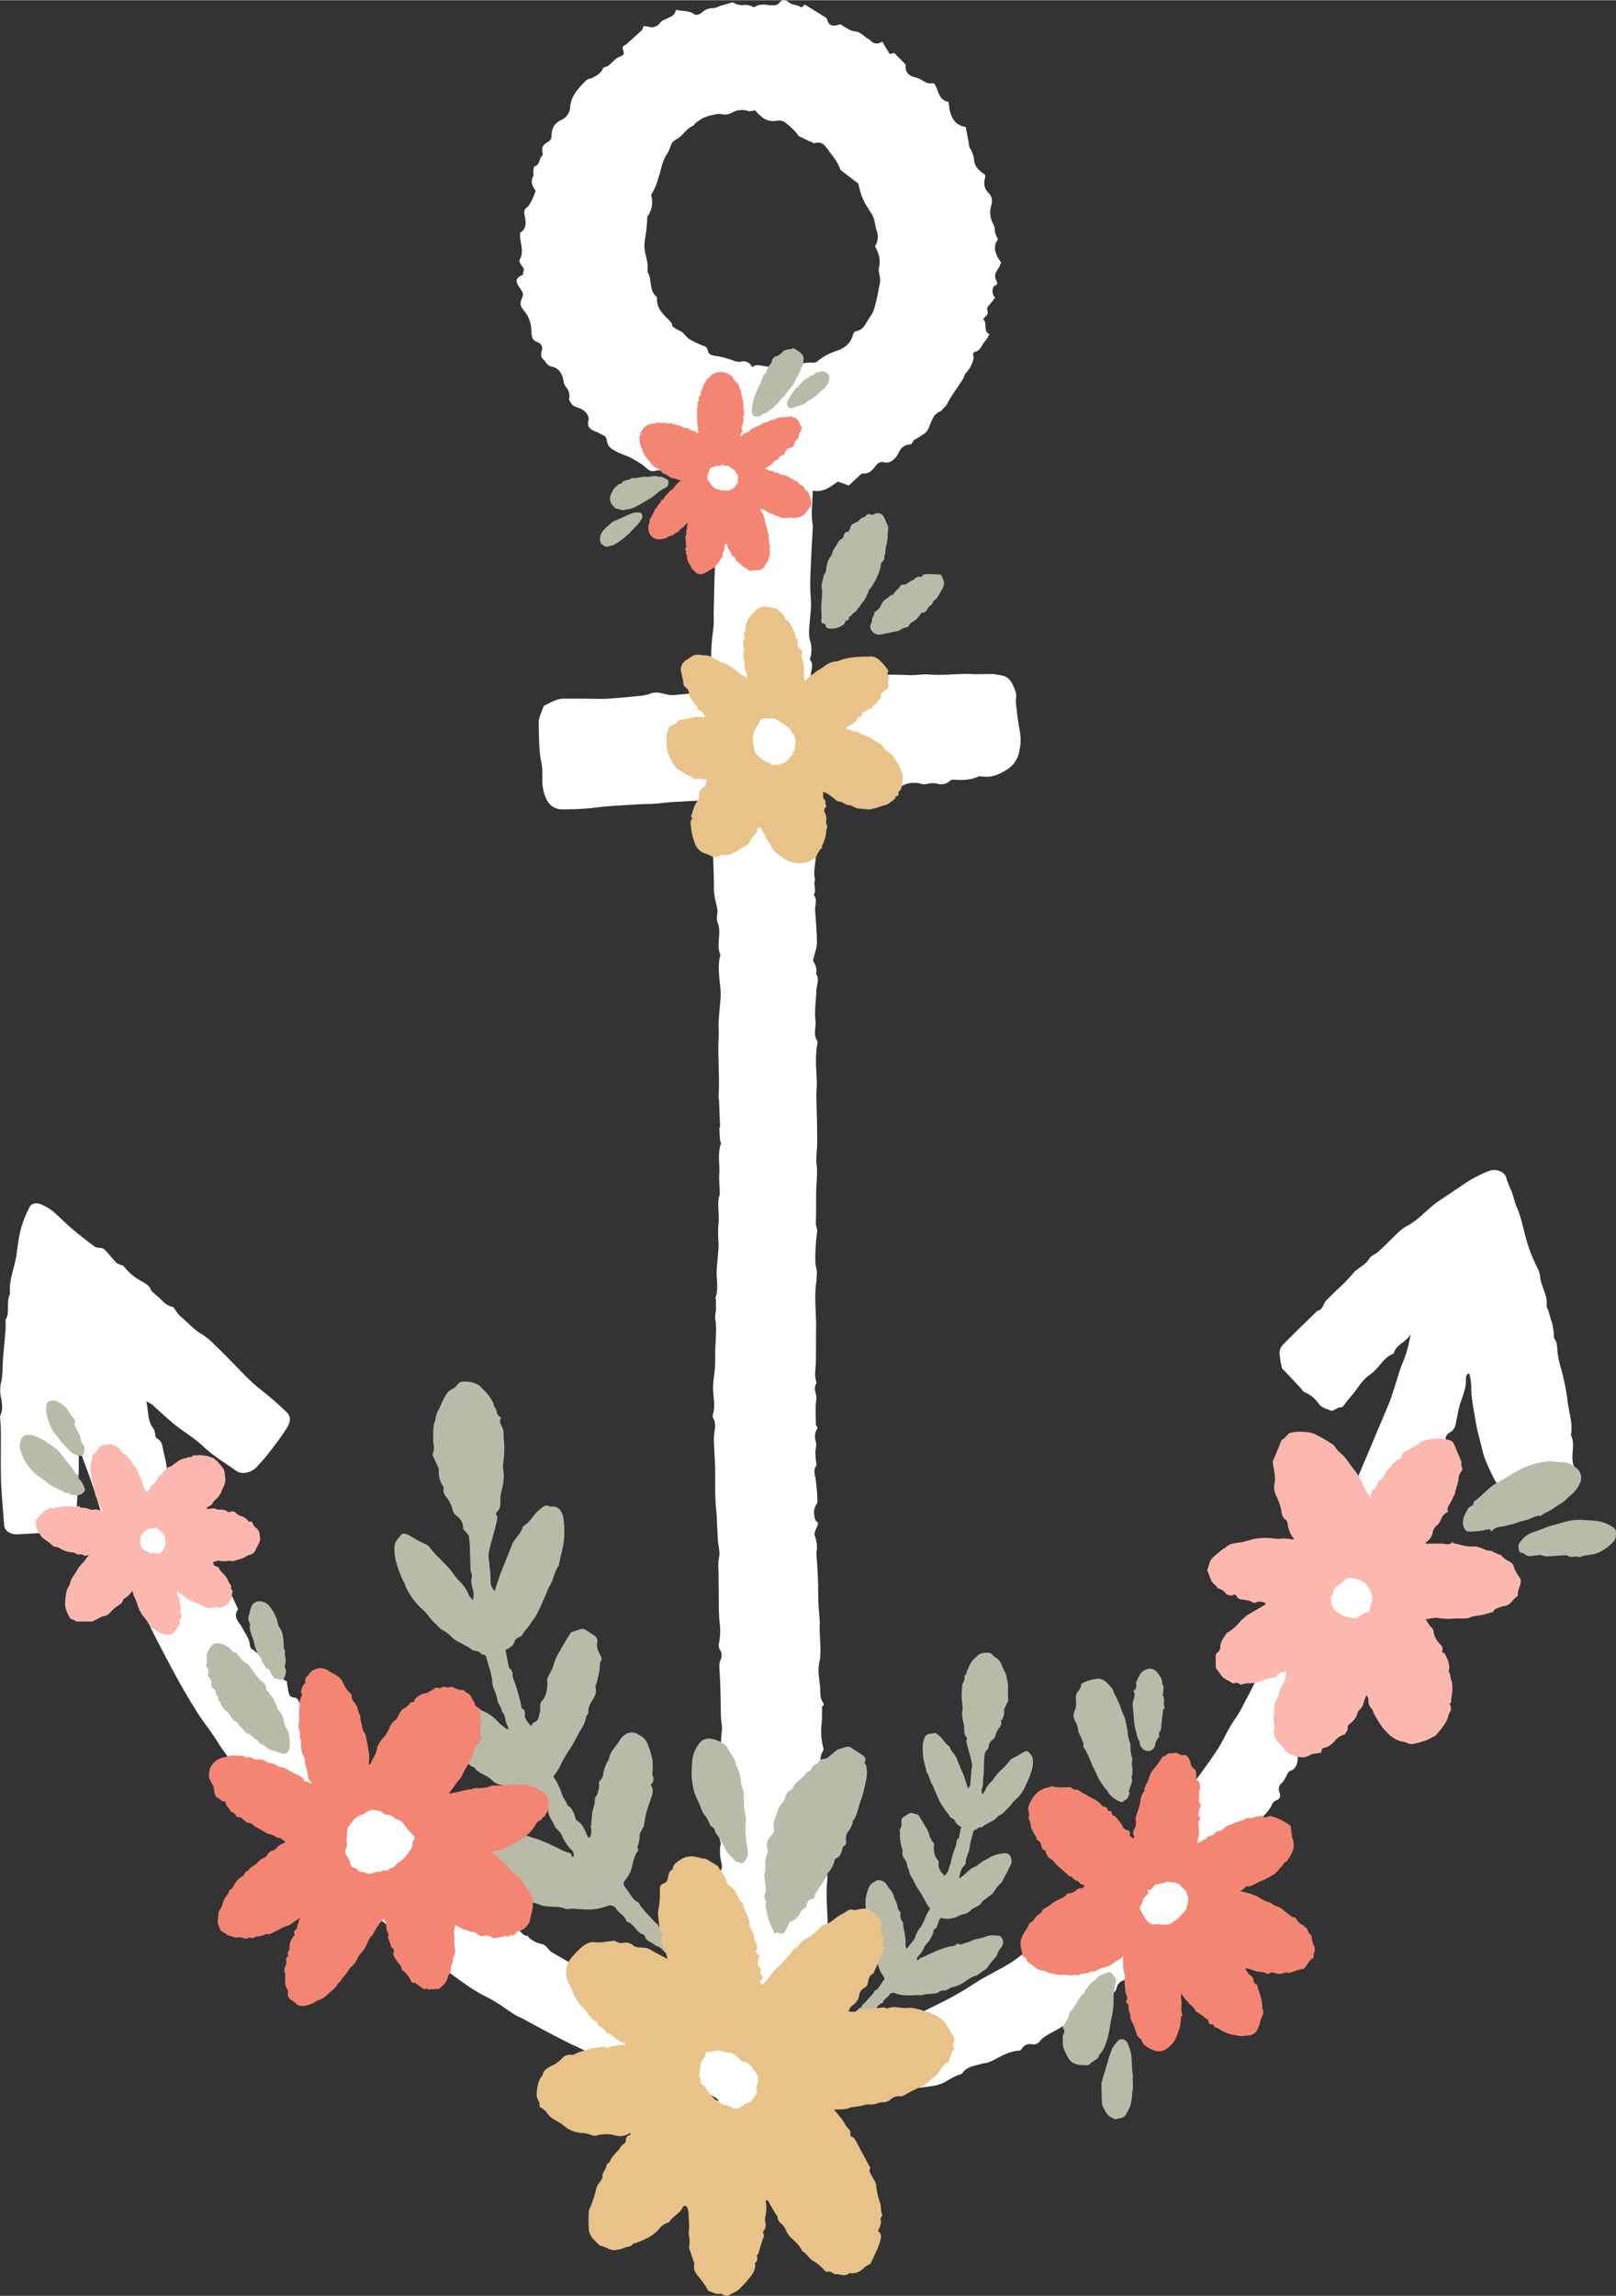 <svg xmlns="http://www.w3.org/2000/svg" width="630.8" height="896" viewBox="-0.014 0.01 630.883 895.949" style=""><rect x="-0.014" y="0.01" width="630.883" height="895.949" fill="#333333" stroke="none"/><g><title>summer78_240040564</title><g data-name="Layer 2"><path d="M280.1 189.7c-3 2.1-5.2-.2-7.6-.8a7.4 7.4 0 0 0-3.3-.5 2.6 2.6 0 0 1-3.2-1.7c-.6-2-1.9-2.1-3.5-2.2l-3.2-.6a7 7 0 0 0-3.2-.3c-1.7.6-2.9-.1-4-1.2a22.9 22.9 0 0 0-4.1-2.8c-2.4-1.6-5.1-2.2-7.5-3.5s-3.2-2-3.6-4.2-1.2-1.8-2-2.4a23.9 23.9 0 0 0-2.8-1.3c-1.8-.8-3-1.7-2.4-4.1s-2-4.4-3.8-5a7 7 0 0 1-2.3-1c-.7-.8-1.7-2.2-1.4-2.8s0-3-1.1-4.1a5.3 5.3 0 0 1-1.2-3c-.4-2.2-1.7-4.6-4.2-5.1s-2.4-1.9-3.6-2.9-.9-2.5-.5-3.9-.9-2.6-1.9-2.9a2.8 2.8 0 0 1-2.1-2.7c-.3-1.4-.1-3-.5-4.4a11.7 11.7 0 0 0-2-4.4c-2.2-2.8-2.4-3.1-1-6.5a2.6 2.6 0 0 0-.3-1.7 22.6 22.6 0 0 0-1.3-2c-1.4-2.3-1-3.5 1.6-4.5a15.5 15.5 0 0 1 .5-2.3 24.3 24.3 0 0 1-1.4-2c-.3-.5-.6-1.2-.4-1.5 1.9-3.1.3-6.3.2-9.5v-1.1c2.4-1.4 2.4-3.8 1.9-6.3s-.2-2.8.9-3.7 2.5-4 3.3-6.4c-1.2-1.7-2.2-3.5-.9-5.8.2-.4-.1-1.2 0-1.7s.1-2 .4-2c2.2-.6 1.7-2.8 2.9-4a1.4 1.4 0 0 0 .3-1.4c-.6-2.1.5-3.3 2.1-4.2a2.5 2.5 0 0 0 1.4-2.5c.1-2.7 1-4.7 3.7-6a5.9 5.9 0 0 0 3.6-5.3c.4-4.4 3.4-7.3 6.2-10.2a4.4 4.4 0 0 1 2-.8c1.7-.8 3.5-1.7 4.4-3.5.2-.3.3-.7.5-.8 2.7-.3 3.6-3.1 5.9-4s2.1-1.3 1.6-2.9.6-1.5 1.3-2.1 4-3.6 6-5.4a4.4 4.4 0 0 0 .7-1.7 14.6 14.6 0 0 1 2.2.3 3.9 3.9 0 0 0 4.2-1.5c.8-1.1 2.4-1.5 3.7-2.2a3.8 3.8 0 0 0 2.6-3c2.4.8 5.1.1 7.3 1.9.4.4 2.1-.1 2.7-.7a6.5 6.5 0 0 1 4.6-1.8c1.2-.1 2.2-.8 3.4-1.1l4.2-1.2a5.8 5.8 0 0 0 4.6 1 10.9 10.9 0 0 1 2.4.4c.5.2 1.1.7 1.4.5 2.4-1.7 5.1-.6 7.6-.7a2.8 2.8 0 0 0 2-.8c1.3-1.8 2.8-1.3 4.1-.2s3.3.6 4.6 1.9l1.4-1.2 8.5 5.3c.9 3 1.9 3.5 5.4 2.4a30.7 30.7 0 0 0 3.9 2.3c1 .5 2.3.4 3.4.9a22.6 22.6 0 0 1 3.1 2.3 4.7 4.7 0 0 1 1.2.7 3.2 3.2 0 0 0 4.7.5c.9 1.6 1.9 3.1 2.9 4.9l1.8-.4 4.5 4.6c-.3 2 .3 4 3.3 4.8s3.3 1.6 5 2.3a7.3 7.3 0 0 0 2.6.1c2 2 1.4 6.5 5.8 7.3.5 4.4 1.2 8.8 6.7 9.8l1.2 6.3a4.2 4.2 0 0 0 .5 2 10.5 10.5 0 0 1 1.6 4.9c.3 2.5 2.3 4.1 4.3 5.5a5.5 5.5 0 0 1-.2 1.8 5.3 5.3 0 0 0 1.4 5.1c1.6 1.6 1.7 3.3 1.1 5.3a9.2 9.2 0 0 0 .8 6.9 5.4 5.4 0 0 1 .7 2.7c0 1 .6 2 1.2 3.4-2.1 2.7-1.2 5.7 1.2 8.9a15.7 15.7 0 0 1-.7 1.8c-1 1.6-2.3 3.1-1.2 5.2s-.5 1.8-1 2.5-.8 3 .6 4.3l-1.9 2.4c-.6.8-1.6 1.3-1.1 2.8s-1 2.1-1.7 3.3c1.9 1.3-.3 4.4 2.5 5.8a17.4 17.4 0 0 1-2 3c-1.1 1.2-1.4 3.1-3.3 3.7s-.8 1.6-.9 2.4a11.8 11.8 0 0 1-3 6c-.6.6-.7 1.7-1.2 2.4-1.5 2.4-3.2 4.7-4.7 7.1s-1.4 2.9-2.6 4-.7 1.1-1.2 1.3c-3 1.1-3.7 3.8-4.7 6.3s-2.2 2.7-3.7 3.8-2.4.9-2.8 2.3a1.3 1.3 0 0 1-1.2.7 4.9 4.9 0 0 0-4.1 3.1 8.6 8.6 0 0 1-2.7 3.3 3.8 3.8 0 0 1-2.8.6 2.9 2.9 0 0 0-3.4 1.2c-1.4 1.7-2.6 3.4-5.1 3.1a1.5 1.5 0 0 0-.9.4l-4.6 4.3-4.3-1.5c-2.8 1.9-5.7 4.4-9.8 3.5-.1 3.1-.3 6-.4 8.9a25.6 25.6 0 0 0 .3 3.9c0 .4.1.8.1 1.2-.2 4.5-.5 9.1-.7 13.7s-.3 6.2-.3 9.3.3 4.9.3 7.4-.5 6.3-.7 9.5a14.6 14.6 0 0 0 .2 4.2 12.2 12.2 0 0 1 .2 7.3c0 .2-.2.5-.1.6 1.7 2 .3 4 .3 6.1-.1.5.3 1.1.6 1.9 4.2-1.8 8.5-1 12.7-1.3l9.2-.5a133.3 133.3 0 0 1 15.5-.2c2.8.2 5.7-.5 8.5-.2 5.3.4 10.6-.4 16-.2 2.9.1 5.8 0 8.8 0l3 .5c3.3.4 4.4 3.2 5.4 5.6s.2 3.4.4 5.1c.4 3.7.8 7.4 1.5 11a20.3 20.3 0 0 1-.5 9.2 10.1 10.1 0 0 1-4.4 5.8c-3.3 2.2-6.5 3.4-10.4 2.7h-.6c-3.2 1.5-6.5 1.6-10 1.3a2.1 2.1 0 0 0-1.6.7 4.9 4.9 0 0 1-4.2 1 9.8 9.8 0 0 0-5.1.1 3.9 3.9 0 0 1-1.5-.1 10 10 0 0 0-7 .4 1.9 1.9 0 0 1-1.2.3c-1.8-1-3.6-.2-5.3.2s-3 .7-4.5.9a23.2 23.2 0 0 1-6.5.4c-2.2-.4-4.7-.8-6.8.8-.2.1-.6.3-.8.2a13.4 13.4 0 0 0-6.3-.2c-1.2.2-2.5.1-3.6.2-.3 4.1 1.2 8-.8 11.8a2.8 2.8 0 0 0-.1 2 9.3 9.3 0 0 1 .7 7.3c0 .1-.1.2 0 .3 2.1 4.1-.6 8.5.6 12.7-.8 1.9.6 4-.5 5.9 0 0-.1.2 0 .2 1.5 1.8.4 3.9.5 5.8.3 4.3.7 8.6.7 12.9 0 1.9-.8 3.7-1.2 5.6s-.4 1.2-.2 1.5 1.9 3 1 4.8c1.6 2.2.2 4.5.2 6.7s-.8 7.4-.4 11.1-1 5.7.7 8.4a1.6 1.6 0 0 1 .1 1.2c-.9 4.5-.5 9-.3 13.6.2 2.2-.1 4.5-.1 6.7.1 5.6.3 11.1.3 16.6.1 2.5-.2 5.1-.3 7.6a10.8 10.8 0 0 0 0 1.8c.6 4.2-.1 8.3-.1 12.5s0 7.6-.1 11.4c0 1.1.6 2.1.5 3.1s-.4 3.1-.5 4.7-.3 4.8-.2 7.1.9 3.5.5 5.3a16.9 16.9 0 0 1-.1 2.3c-.9 6-.1 11.9-.1 17.9-.1 4.4 0 8.9-.1 13.4 0 2.5-.7 5.1.1 7.7a1.5 1.5 0 0 1 .1.9c-1.3 1.8-.1 3.6 0 5.3a7.8 7.8 0 0 1-.2 2.2c-.2 2.9 0 5.8 0 8.6a5.2 5.2 0 0 0 .7 1.2 6.2 6.2 0 0 0-.7 5.5c.4 1.4-.3 3.1-.2 4.6a41.2 41.2 0 0 0 .5 4.5c-1.1 1.2-1 2.7-.5 4.7a71.4 71.4 0 0 1 .8 9.2c0 .5-.1 1.2-.4 1.4s-1.1 2.2-.9 3.6.2 2.6 1.3 3.3-1.7 3.5-1 5.4a13.4 13.4 0 0 1 .7 2.7 11.1 11.1 0 0 1 .1 2.6c0 .4-.2.8-.2 1.2.2 3.4.5 6.8.6 10.3s.1 6.2.2 9.4.6 5.8.5 8.7c-.2 4.9.9 9.8-.2 14.8-.6 2.8 0 5.9.3 8.8s-.2 4.2 1 6.2-.2 1.3-.2 2v4.2c0 .6-.1 1.2-.1 1.8a25.9 25.9 0 0 0 .5 9.6c.1.5.3 1.1.1 1.4-2.4 3.8-.3 7.7-.4 11.6 0 .2 0 .5.1.6 2.1 2.2 1.2 4.5.4 6.8s-.8 2.6.5 3.7.7.8.6 1c-1.1 2.4.9 5.1-.5 7.5-.1.1-.3.4-.2.5 1.7 2.2-.3 4.6.2 7s0 4.8 0 7.2c0 .5.4.9.5 1.4a7.8 7.8 0 0 1 .4 3c-.8 6.9.3 13.8.1 20.7-.1 1.6-.4 3.2-.4 4.8a32.7 32.7 0 0 0 .4 5.4c.9 4 .1 8 .6 12s.3 7.6.6 11.3a58.7 58.7 0 0 0 1.4 6.5l3 .3c.5 0 1.3-.1 1.5-.4 1-2.7 3.5-1.7 5.2-1.7a25.8 25.8 0 0 0 10.3-2.3 15.5 15.5 0 0 1 4.3-1.4 33.8 33.8 0 0 0 10-3.4c6.5-3.2 13-6.3 19.1-10.3s9.8-5.5 14.6-8.4c2.1-1.2 4-2.8 6-4.2l5.4-3.8q4-2.8 8.1-6c1.5-1.1 2.7-2.8 4.7-3.2a2.3 2.3 0 0 0 1-.7c4.3-3.9 8.7-7.7 12.8-11.8s7.6-8.3 11.4-12.5c2.2-2.5 4.5-4.9 6.7-7.5s5.6-6.7 8.5-10a75.2 75.2 0 0 0 8.2-11.8c.5-.8 1.3-1.5 1.8-2.3 2.4-3.3 4.8-6.6 7-10s3.2-6 5-9 2.5-3.7 3.6-5.6 2.2-4.3 3.4-6.4c2.2-4.2 4.1-8.5 6.7-12.3s3.7-7.5 5.9-11 5.9-9 8.4-13.8 6.8-10.9 8.7-17.2c1-3.4 2.9-6.5 4.3-9.7s2.5-6.4 3.9-9.6 2-4 2.9-6.1.6-2.1 1-3.1c2.7-6.6 5.6-13.2 8.3-19.8l3-7c.7-1.9 1.6-3.7 2.3-5.6 1.4-4.1 2.7-8.3 4-12.4.6-1.8 1.4-3.4 2-5.2a55.8 55.8 0 0 0 2-8.3c-1.5 3-5.4 3.9-6.5 7.2a.9.9 0 0 1-.3.5c-4 1.5-5.5 5.7-8.9 8s-4.7 5.2-7 7.9-2.6 3.2-3.9 4.9a7.9 7.9 0 0 0-2 .4c-1 .5-1.8 1.4-3 .8s-3.1-.9-4.2-2.4a12.8 12.8 0 0 0-5.8-4.7c-.6-.3-.9-1.1-1.4-1.6l-6.6-7c-.2-.2-.6-.3-.6-.6a34.4 34.4 0 0 1-1-6.3 5.2 5.2 0 0 1 1.6-3.2c4.3-4.4 8.8-8.7 13.2-13 2.3-.4 2.2-2.9 3.6-4.2s2.7-2.7 4.1-4a66.7 66.7 0 0 0 5.9-6c1.8-2.5 5-3.3 6.6-6.1.7-1.2 2.4-1.7 3.5-2.7 2.8-2.5 5.4-5.2 8.1-7.8a16.1 16.1 0 0 1 3.4-2.4c4.8-2.6 8.1-7 12.6-9.9l5.8-3.9c2.2-1.4 4.2-2.9 6.4-4.2a50.3 50.3 0 0 1 6.6-3.2 5.8 5.8 0 0 1 5 .1 3.6 3.6 0 0 1 2.2 2.7 52.1 52.1 0 0 0 2 5c.8 2 1.1 4.1 2 6.1 2 4.5 2.7 9.5 4.2 14.2a62.2 62.2 0 0 0 3.9 9.6 10 10 0 0 1 1.1 3.9c.5 3.6 2.9 6.8 2.5 10.6-.1.7.4 1.4.6 2l1.2 4.1a8.6 8.6 0 0 1 .6 2.3c.2.9.3 1.8.4 2.6a4.7 4.7 0 0 0 .2 2.1c1.4 1.8 1 3.8 1.3 5.8a46.1 46.1 0 0 0 1.4 6.2c.3 1.2.7 2.4.9 3.7a70.5 70.5 0 0 1 1.5 8c.4 4.6 2.2 9 1.4 13.7a.2.2 0 0 0 0 .3c1.9 3.8-.4 8 1.1 11.9a1.4 1.4 0 0 1-.2 1.4c-1.8 2-3.5 4.2-6.2 4.9a54.5 54.5 0 0 1-8 1.8 26.8 26.8 0 0 1-4.9.1l-7.5.2a5.1 5.1 0 0 1-4.1-2.9 86.7 86.7 0 0 1-3.8-8.2c-.9-2.5-1.4-5.2-2.1-7.8s-1.3-5.2-1.7-7.9-1.7-8.2-1.5-12.5a34.7 34.7 0 0 0-.8-5.2c-1.4.5-1.3 1.5-1.3 2.3.1 3.1-1 5.9-2 8.8s-1 4.1-1.5 6.1-.3 4.7-3 6a3.1 3.1 0 0 0-1.4 3.4 8 8 0 0 1-.9 5 21.9 21.9 0 0 0-1.6 5.7 4.2 4.2 0 0 1-2.1 2.9c-1.5.7-1.5 2-1.5 3.4s-.1 2.4-.1 3.6 0 1-.2 1.1-1.5 2.6-2.3 3.7c-2.5 3.1-3.3 6.9-4 10.6a3.7 3.7 0 0 1-.5 1.1c-2.5 2.9-2.5 2.9-3 7a7.5 7.5 0 0 1-1.4 3c-1.6 1.9-2.1 4.2-2.7 6.5s-1.9 5.2-2.9 7.8a3.5 3.5 0 0 1-1.2 1.7c-1.5.7-2.7 1.4-2.7 3.2-2.4 1.9-1.7 4.6-2.1 7a4.9 4.9 0 0 1-.8 2.5 6 6 0 0 0-2 4.6 2.2 2.2 0 0 1-1.9 2.4c-2.6.8-3.4 3-4 5.3a4.1 4.1 0 0 1-1.5 2.8c-.4.4-.8 1.2-.6 1.6.9 2-.3 3.7-1 5.3s-1.6 2.8-1.4 4.6-.5.9-.9 1.1c-2.2 1.2-3.9 2.6-4.7 5.1s-1.7 2.3-2.7 3.6a6.8 6.8 0 0 1 .2 2.1c-.1.7-.4 1.6-.9 1.8s-1.8 1.6-2.3 2.8-.7 2.2-2.3 2.3-1.8 1.3-1.8 2.6-.4 4.1-3 4.8a2 2 0 0 0-.8.8c-.8 1.4-1.4 3-2.5 4a3.1 3.1 0 0 0-.8 3.6c.5 1.4.4 2.5-1.3 3.1a2.6 2.6 0 0 0-1.5 1.4 15.2 15.2 0 0 1-4.3 5.4c-1.6 1.2-2.5 2.6-2.1 4.7a2.8 2.8 0 0 1-.4 2c-1.4 1.7-3.1 3.2-4.5 4.9s-3.6 2.7-3.1 5.5c0 .3-.4 1.1-.8 1.2-3.1.7-3.8 3.5-5 5.7s-1.6 3.7-3.8 4.7-3.7 4.3-4.5 6.8-1.5 2.2-3.1 2.2-1.1 2.6-1.6 3.9-1.2 2.3-3 1.7-1.4.5-1.8 1c-2.2 2.8-4.1 5.7-6.5 8.4-1.1 1.2-2.9 1.9-4.7 3-1.2 3.4-1.2 3.4-3.7 3.3-1.5 1.6-2.2 3.8-4.9 4.3a4.3 4.3 0 0 0-3.1 3.5c-.1.6-1.1 1.7-1.5 1.6-2.2-.3-2.6 1.3-3.2 2.6s-2.1 3.5-4.6 3.3a1.5 1.5 0 0 0-1.1.8c-.4 1.6-1.2 2.1-2.9 1.9s-2.6 1.7-3.8 2.7-1.3 1.7-2.7 1.3a2.3 2.3 0 0 0-1.1.3c-2.9 2.1-6.5 3.1-8.9 5.8a3 3 0 0 1-3.1 1.3 3.6 3.6 0 0 0-3.9 1.6c-.3.4-.8.9-1.2.9-4.5.2-7.9 2.9-11.8 4.5-.9.4-2.1.3-3.1.7s-5.4.8-7.1 3.4a1.8 1.8 0 0 1-1 .7c-2.6.7-4.7 2.4-7.1 3.5a18.2 18.2 0 0 1-4.6 1.1c-3.1.5-6.2.7-9.3 1.3a10.1 10.1 0 0 0-3.7 1.9c-1.3.9-2.4.8-3.2-.7-1 .9-1.7 2.2-2.7 2.4a13.1 13.1 0 0 1-7.3-.8c-1.6-.6-2.9-1-4.3.1a4.3 4.3 0 0 1-1.7.4c-.5 0-1.2-.1-1.4.2s-3.8 1.7-5.8 2.3-3.9.5-6.4-.4a9.7 9.7 0 0 0-6.7.3 11.6 11.6 0 0 1-3.2.8c-1.8.3-3.5-.2-5.4.3a4.1 4.1 0 0 1-4.3-1.9c-4.1-.3-8.3 1.4-12.2-1.5-1.8 1.6-3.8 1.6-5.9-.1a29.5 29.5 0 0 0-3.8-2.3 3.7 3.7 0 0 0-1.4-.4l-3.9.4c-.6-1-1.1-1.8-1.6-2.8-2.9.4-5.1-.7-7.2-2.4s-2.9-.6-4.4-.5a3.4 3.4 0 0 1-2.2-.3c-1.3-.6-2.6-1.6-4.3-1s-1.6-.2-1.6-.5c-.4-2.5-2.5-2-4-2.5s-5.6-2.4-8.5-3.4-6.8-2-10-3.6-4.2-1.9-6.2-3c-5.6-2.8-11.1-5.8-16.6-8.8-.9-.5-1.9-.8-2.7-1.3-3.8-2.4-7.3-5.2-11.3-7.1-6.9-3.4-12.7-8.4-19-12.7s-10.8-6.7-15.3-11.3-7-5.7-10.4-8.5l-.8-.5c-2.8-4.1-7.1-6.8-10.3-10.6s-5.9-5.2-8.5-8.3-4.1-4.7-6.3-7l-11.5-12.3-1.2-1.3c-3.2-3.7-6.4-7.4-9.5-11.2s-8.6-10-12.1-15.7c-2.3-3.8-5.2-7.3-7.6-11s-6.2-10.1-9-15.3-6.3-11.8-9.3-17.8c-.9-1.8-1.2-3.9-2.2-5.7-2.5-4.8-5.5-9.4-7.9-14.2a131 131 0 0 1-6-14c-2.1-6-3.6-12.1-5.5-18.1s-3.9-11.1-5.9-16.7l-.9-.5c0 2.8.1 5.3 0 7.8s-.4 7.3-.6 11-.4 5.9-.5 8.8a2.9 2.9 0 0 1-2 2.8 9.2 9.2 0 0 1-4.4 1c-4.4-.1-8.9.4-13.4.6-2.1 0-4.3.6-6.3-.6a3.4 3.4 0 0 1-1.9-2.8c-.4-5.8-1-11.5-1.2-17.2s0-13.7-.1-20.5c0-1.2-.2-2.4-.2-3.7a2.2 2.2 0 0 1 0-1.4c1.1-2.3.7-4.6.3-6.9a13.5 13.5 0 0 1 0-6c.7-2.7.5-5.6.7-8.4s.7-7.8 1-11.7c.1-1.1.1-2.2.1-3.3s-.2-.7-.1-.9c1.9-3.1.2-6.9 1.7-10.1a1.3 1.3 0 0 0 .1-.6c-.5-5.1 1.8-9.8 2.5-14.7s.9-7.1 1.8-10.5a44 44 0 0 1 3.3-8.2c.6-1.4 2.3-1.8 4-1.3a17.7 17.7 0 0 1 6.6 4.2c1.9 1.7 3.8 3.6 5.8 5.3s5.9 4.9 9 7.1c.7.6 1.8.4 3 .7s3.6 3.8 5.6 5.7c.4.4 1.1.5 1.6.8s.9.1 1.1.4a21.5 21.5 0 0 0 7.3 6.1c1.2.8 2.8 1.6 3.2 2.8s2 2.3 3.1 3.2 2.9 3.5 5.4 3.8c.2 0 .5.3.7.5s1.7 2.8 3 3.7 4.5 4.5 7.3 6.2a27 27 0 0 1 5.9 4.8c4.1 3.9 8 8.1 12 12.1s5.8 5.1 8.8 7.6 4.6 4 6.8 6.1 1.7 4.1 0 6.8-4.8 6.8-7.4 10.1c-1.3 1.7-2.8 3.2-4.2 4.8s-5.3 3.2-7.9 1.4c-4.3-3.1-8.8-5.7-12.7-9.4s-7.5-5.6-11.1-8.5-5.7-5-8.5-7.5a8.8 8.8 0 0 0-2.8-1.7c.9 3.6.3 7.4 2.8 10.6.8 1 .5 3.3 1.3 3.8a4.2 4.2 0 0 1 2.2 3c.5 2.9 1.4 5.7 1.7 8.6s1.7 2.9 3 3.8a2.7 2.7 0 0 1 1.2 1.4c.9 3.5 1.8 7 2.6 10.6.2 1.1.1 2.3.2 3.6 1.7.3 2.3 1.5 2.4 3.4s1.6 3.9 4.3 4.3a12.4 12.4 0 0 1 .3 2.7c0 1.3.3 2.1 1.7 2.4a1.7 1.7 0 0 1 1.1 1.2 29.1 29.1 0 0 1 1.6 5c.2 1.7 2 2.9 1.3 4.8 1.6 1.4 1.3 3.4 2 5.2s2 2.1 3.9 1.8l2.2 4.8c0 .1 0 .3-.1.3-2 3.1.7 4.9 1.8 7.1s2.6 3.9 2.9 6.3 1.1 1.8 1.8 2.6.8.6 1.2 1 1.5 1.5 3.9 1.3l2.9 6.2-.5.3 5.2 3.2a20.6 20.6 0 0 0 .4 2.8c.3 1.6.3 3.5 2.8 3.5.5 0 1.2.8 1.4 1.4s2 2.8 1.9 4.8 1.1 1.6 1.9 2.1a5 5 0 0 0 1.7.7l3.6 6.8c.2.3.8.5.8.9.3 4.5 4.1 5 7.3 6.4a5.2 5.2 0 0 1 2.2 2.2 40.3 40.3 0 0 1 2.8 5c.1.1.4.3.4.4-.7 2.3 1.3 3.3 2.4 4.7s1.3 2.2 2.9 1.7c1.7 1.9 5.8 1.3 4.8 5.6l3 .3c.9 2.3 1.4 5.1 3 7s4 2.7 6.5 4.3a5.4 5.4 0 0 0 .4 1.5 3.3 3.3 0 0 0 3 2.8c1.6.3 3 1.5 4.7 2.4 0 2.4 1.8 3.7 3.7 4.9l1 .9c.9.7 1.4 1.6 3 1.7s3.4 2 3.9 3.5 3.5 3.3 5.4 4.7 1.7.9 1.7 2 .8 2.1 1.9 2.7a32.4 32.4 0 0 1 3.4 2.9c.9.8 1.8 2 2.8 2.3 3 .9 4.8 3.1 6.9 5.2s2.3.6 2.5 1.3 2 1.8 3.2 2.4 2.4.5 3.4 1.2 1.7 2.1 2.8 2.7c3.4 2.1 6.9 3.9 10.4 6 .7.5 1.1 1.5 2 2.7l2.6-1c3.9 1.6 7.1 5.5 12.5 6.6a16.8 16.8 0 0 1 1 1.8c.5 1.2 1 2.5 2.8 1.8.3-.1.8.3 1 .6s3 1.6 4.4 2.5a25.8 25.8 0 0 0 5.4 2.3l7.5 2.2c.3.1.7-.1 1.2-.1l1.7 3.1c4 .2 7.5 2.3 11.7 3a5.7 5.7 0 0 0 .2-1.6 17.2 17.2 0 0 1 .2-3.2 10.6 10.6 0 0 0-.1-5c-.5-2 .2-4.3.5-6.5 0-.4.5-.7.4-1.1-.1-3.6-.4-7.3-.4-11s.5-7.3.7-11a7.6 7.6 0 0 0 .1-2.1 34.7 34.7 0 0 1-.3-7.2c-.1-2.4 0-4.8.1-7.2s-.9-5.2.4-7.8c.5-.8.3-2.2 0-3.3a16.3 16.3 0 0 1-.2-6.6.7.7 0 0 0 .1-.6c-1.4-3.1.3-6.4-.3-9.5a3.4 3.4 0 0 1 0-1 27.7 27.7 0 0 0 0-11.1.9.9 0 0 1 .1-.9c1.6-2.1.4-4.3.5-6.5s-.1-6.6-.2-9.9.6-5.2.2-7.5-.3-7-.4-10.5-.2-7.8-.5-11.8a6.2 6.2 0 0 1 .5-2.7 4.3 4.3 0 0 0-.3-4.1 2.9 2.9 0 0 1-.4-2 25.5 25.5 0 0 0 .3-8.7c-.2-1.9-.2-3.7-.3-5.6 0-4.7-.1-9.4-.1-14.1a20.8 20.8 0 0 1 .1-5c.7-2.7-.3-5.2-.4-7.8s-.3-5.9-.4-8.9c-.1-1.5-.3-3.1-.4-4.6s-.2-3.6-.2-5.4v-8.7c-.1-2.7-.3-5.5-.4-8.2a29 29 0 0 1 0-5.1c.3-2.2.8-4.4-.5-6.4a1.7 1.7 0 0 1 0-1.2c1-3.2.2-6.4.1-9.6s.5-5.8.7-8.8.1-4.2.1-6.3c.1-4.3.7-8.6 0-12.9-.1-1.2.3-2.4.3-3.6v-3.2c0-1-.3-.9-.2-1.2 1.4-3.7.2-7.5.5-11.2s.5-5.6.7-8.5a7.5 7.5 0 0 0 0-1.5 51.2 51.2 0 0 1-.1-6.8c.4-2.8 0-5.8 0-8.6s.6-2.9.6-4.4-.4-4.9-.2-7.3c.2-3.9-.7-7.9.6-11.7.1-.4-.2-1-.3-1.4l-.3-4.8c0-.1.3-.3.3-.5-.1-3.5-.3-6.9-.4-10.3 0-.5-.3-1-.2-1.5.5-7.4-.3-14.8 0-22.1.2-2.8-.1-5.5.1-8.2s.5-5.6.7-8.4a24.1 24.1 0 0 0-.1-3.8c-.4-4-1-8-.2-12 .1-.3.3-.6.2-.9-1.8-4 .7-8.5-1.1-12.6-.5-1.2-.1-2.8 0-4.2s-1.4-5.6-1.4-8.6c0-7.8-.5-15.6-.7-23.4-.1-3.7 0-7.3 0-11.2l-1.9-.3-14.3.8-4.8.5c-2.2.2-4.4.2-6.7.3-6.4.4-12.9.6-19.3 1.5a106.8 106.8 0 0 1-11.3.5c-3.7.1-6.2-2.1-7.4-6.7s-.1-7.9-1-11.8-.9-10-1-15.1c-.1-2 1-4.1 1.7-6.1a1.3 1.3 0 0 1 .7-.9c2.5-1.2 4.8-2.7 7.7-2.6h7.1c3.4 0 6.7.2 10.1 0s8.8-.7 13.2-1.2a13.1 13.1 0 0 0 3.4-.9c3.1-1 6 1 9 .7l4.2-.4 7.7-.9c2.2-.2 2.3-.1 2.3-2.1.1-4.9.1-9.7.3-14.5s.7-6.5.9-9.7c.1-1.3 0-2.6 0-3.9.2-7.8.3-15.6.7-23.4.1-3.3.8-6.6 1-9.9s.2-7 .3-10.5c0-1.1.6-2.2.6-3.3a19 19 0 0 0-1.1-2.9zm-17.7-62.5a14.2 14.2 0 0 0 2.6 1.7c2 .6 2.7 2.6 4.3 3.5s3.5 1.8 5.3 2.5a2.1 2.1 0 0 1 1.7 1.8c.3 1.5 1.4 1.9 2.9 2.1a27.7 27.7 0 0 1 4.8 1.1c1.7.4 3.6 1.5 5.2 1.2a3.6 3.6 0 0 1 4.4 2.1c.7-.3 1.3-.8 1.9-.8 2.1.2 4.1.7 6.3.8s5.9.9 8.9-.5a12.7 12.7 0 0 1 6.7-1.2 3 3 0 0 0 2.1-.9 24.4 24.4 0 0 1 7.5-3.9c3-1.1 5-2.8 5.9-5.9.2-.6.6-1.5 1.1-1.6 3.4-.4 4.1-3.6 5.7-5.7s1.8-4.1 2.4-6.3.9-4.5 1.4-6.8-.9-4.1-.3-6.4-.1-5.4-1.6-7.9a7.1 7.1 0 0 0 .5-6.5 26.5 26.5 0 0 1-.6-3 10.5 10.5 0 0 0-1-2.8l-2.7-4.3a27.4 27.4 0 0 1-2.7-7.9l-6.4-4.9a1.8 1.8 0 0 1-.8-.9c-.8-2.6-2.6-4.6-4.2-6.8s-2.7-4.1-5.7-3.2c-.3.1-.8-.3-1.1-.4s-2.2-.9-3.3-1.5-1.9-.7-2.2-1.4-2.6-3-4.2-4.2a4.2 4.2 0 0 0-3.6-1.3 7.1 7.1 0 0 1-6.4-1.6 18.1 18.1 0 0 1-2.4-2.4c-1 .1-2 .5-2.9.2a7.8 7.8 0 0 0-5.8.5 5.6 5.6 0 0 1-4.3.8c-1.5-.4-3.3.3-5 .6l-2.2.8a31.3 31.3 0 0 0-3 2c-.4.3-.7 1-1.2 1.2-2.6 1.1-3.8 3.8-6.2 5.1s-2.3 2.7-3 4.3-1.2 1.9-1.6 2.9a22.7 22.7 0 0 0-1.7 5 26.3 26.3 0 0 1-.9 3 20.7 20.7 0 0 1-2.7 6.3c-.2.2 0 .6 0 .9a9.4 9.4 0 0 1-1.6 7.9c-.1 2-.2 3.2-.3 4.5s-.6 3.9-.8 5.9c-.4 3.8 1.9 7.3 1.1 11.1 2.1 2.9.4 7.2 3.6 9.7.3.2.1 1 .2 1.5.1 3 2 5 3.9 6.9s1.9 1.9 2 3.1z" fill="#fff"></path><path d="M199.4 714.2c1.1 1.4 2.7 1.5 4.4 1.8s3.8 1.1 5.7 1.6a68.8 68.8 0 0 1 7.4 3.2c1.6.7 3 1.7 4.8 2.1s1 .9 1.7 1.6.6-1 .5-1.3a3.1 3.1 0 0 0-.8-1.3 16.2 16.2 0 0 1-3.8-5.8 8.3 8.3 0 0 0-1.7-2.1 5.5 5.5 0 0 1-1.3-1.8c-.7-1.9-2.3-3.4-2.3-5.5a1.8 1.8 0 0 0-.9-1.3c-1-.3-1.2-1-1.4-1.9a26 26 0 0 0-1.3-3.6 1.4 1.4 0 0 0-2-.9 14.5 14.5 0 0 1-5.5.1c-2.6-.3-4.6-2.2-7.1-2.5s-3.4-1.7-4.8-2.8-4.5-1.9-5.9-4.1c-1.9-.5-2.9-2.1-4-3.6l-.3-.2c-2.3-1-3.4-3.1-4.6-5a25 25 0 0 0-2.7-2.9c-1.3-1.3-1.7-2.9-2.6-4.3s-2.2-4.4-3.3-6.7-.6-5.1.8-6.3a3.1 3.1 0 0 1 2.4-.8 13.7 13.7 0 0 1 4.5.7 19.7 19.7 0 0 1 6.5 2.8c.6.4 1.4.6 2 1l3.2 2.3c.4.3.8.8 1.2.9a15.7 15.7 0 0 1 6 4.1 22.8 22.8 0 0 0 4.1 3.3c0-.4.3-.8.1-1-1.5-1.8-.7-4.5-2.5-6.1 0-1.6-1.3-2.6-1.6-3.9a23.2 23.2 0 0 0-1.6-5.1 10.3 10.3 0 0 1-.6-3.5c-.4-2.9-1.5-5.6-2.2-8.4-.2-.7-.4-1.3-1.3-1.3s-.7-.4-1-.6-.7-.6-1.1-.7-2-.2-2.5-.8a8.5 8.5 0 0 0-2.2-1.3c-1.7-1.2-3.7-1.7-5.2-3.2a15.4 15.4 0 0 0-3.5-2.8c-1.6-.7-2.4-2.1-3.6-3.1s-2.3-2.9-3.5-4.1-2.4-2.1-3.4-3.4a26.1 26.1 0 0 1-4.4-6.9 3.5 3.5 0 0 0-.5-1.3 38.8 38.8 0 0 1-2.8-7.1 18.8 18.8 0 0 1-.9-7c.1-1.9 1.5-3 2.5-4.3s3-.1 4 .5a49.5 49.5 0 0 0 6 3.2c1 .4 1.6 1.7 2.5 2.6l1.5 1.7c.8.7 1.5 1.5 2.2 2.2a35.7 35.7 0 0 1 2.7 2.8 29.2 29.2 0 0 1 2.1 2.8 16.4 16.4 0 0 0 2.1 2.4 14.7 14.7 0 0 1 3.4 5.1 8.7 8.7 0 0 0 1.5 2 5.9 5.9 0 0 0 .3-3.2c-.4-1.8-1.1-3.5-.7-5.4s-.3-1.9-.4-2.9l-.3-9.2a29.8 29.8 0 0 0-.4-4.2c-.1-.6-.8-1.2-1.3-1.8s-.9-.9-.9-1.3c0-2.4-1.2-3.9-3-5.2a3.6 3.6 0 0 1-1.1-2 13.3 13.3 0 0 0-1.9-4.2c-.9-1.2-2.1-2.5-1.6-4.3.1-.2-.2-.6-.4-.9a10.1 10.1 0 0 1-1.5-6.1 3.7 3.7 0 0 0-.4-1.4c-.5-1.2-1.1-2.3-1.6-3.5s-.5-1.2-.3-1.6c.8-2 0-4 .1-6s-.2-4.5.7-6.6c0-.1.1-.3.1-.4s.4-2.5 1.1-3.7 1.2-2.7 1.9-4 1.5-3.4 3.4-4.3 1.9-1.7 2.9-2.5a2.1 2.1 0 0 1 1.3-.5 10.9 10.9 0 0 1 5.6.9 3.9 3.9 0 0 1 1.1.6c.6.6 1 1.2 1.6 1.7s3.7 3.7 4.1 6.5c1.2 1 .7 3 2.1 3.9s.5.6.4.7c-.8 2.2 1.3 3.6 1.2 5.7s.3 3.8.3 5.7a56.5 56.5 0 0 1-.4 5.9 7.1 7.1 0 0 0 0 2.9 18.5 18.5 0 0 1 0 4.7c-.2 1.9-.9 3.6-1.1 5.5s.4 4.1-1.1 5.8-.2 1.3-.3 1.9a5.7 5.7 0 0 1 .1 1.3c-.5 2.2-1.1 4.5-1.7 6.7s-1.2 4.3-1.6 6.4a10.1 10.1 0 0 0 .1 3c.2 2.4.6 4.8.6 7.1s.1 3 1.6 4.8c.9-2.8 1.7-5.4 2.7-7.9s1.3-3.2 1.9-4.7 1.7-4.2 2.5-6.3l.7-1c1.1-1.6 2.6-3 3.1-5a1 1 0 0 1 .4-.5c2.5-1.4 3.7-4.3 5.9-6.1s2.5-2.3 4.5-1.5h.9c2.1.1 3 1 3.8 2.9s.9 6.4.7 9.7-1.5 6.8-2 10.3a.3.3 0 0 0-.1.2c-1.8 2.5-2 5.6-3.7 8.2a7.8 7.8 0 0 0-.9 2.1c-1.1 2.6-2.2 5.1-3.4 7.6s-1.7 2.7-2.6 4.1a21.6 21.6 0 0 1-2.1 2.9c-1.1.9-1.3 2.7-3 3.1a2.6 2.6 0 0 0-1.5 1.6c-.6 1.8-2.1 2.6-3.6 3.3.5 2.3.9 4.5 1.4 7a3 3 0 0 1 1.4 2.9c0 1.1.7 2.3 1.1 3.5a87.9 87.9 0 0 1 2.4 8.8c0 .2 0 .6.1.6 1.9.8.9 2.4 1.3 3.6s1.4 2.1 2.2 3.3c.6-.7.9-1.3 1.3-1.5 2-.6 1.7-2.3 2.2-3.7s-.4-3.4 1-4.8 2.2-4.8 1.9-7.7c-.1-1.1.9-2.4 1.5-3.7a13.3 13.3 0 0 0 .9-2.1 17 17 0 0 1 2.8-6.1l.3-.8c1.2-1.9 2.3-3.9 3.5-5.7a1.8 1.8 0 0 1 .8-.7l3.5-1.1a2.2 2.2 0 0 1 1.6.3l3.4 2.2a2.5 2.5 0 0 1 1.2 2.9c-.3 1.8.5 3.5 1.4 5.1s-.3 2-.3 3a22.5 22.5 0 0 1-.7 5.2 31.8 31.8 0 0 1-.9 3.3 1.2 1.2 0 0 0-.1.8c.5 1.7-.1 3.1-1 4.6s-1.8 2.8-1.8 4.6-.9 1.5-.9 2.3a12.1 12.1 0 0 1-2.2 5.2c-1.1 2-2.1 4-3.3 6s-3.4 5.1-4.6 7.9a25.2 25.2 0 0 1-2.7 4.2 24.5 24.5 0 0 1 3.3 6.7 7.7 7.7 0 0 0 .7 1.6l1.1 1.8c.2.4.3 1 .6 1.2 2.1 1.4 2.5 3.6 3.2 5.7 2.8 1.4 3.4 4.3 4.8 6.9 1.3-.4 1-1.8 1.1-2.9s-.3-.8-.2-1 .4-3.5.5-5.2 1.1-3.5 1.1-5.4.9-1.8 1.1-2.9.8-2.4.5-3.7a1.8 1.8 0 0 1 .7-1.5 4.6 4.6 0 0 0 1-2.5 14.5 14.5 0 0 1 1.8-4.9l.3-.3c.4-3.4 3.1-5.5 4.6-8.2a6.2 6.2 0 0 1 3.1-2.4 4.6 4.6 0 0 1 3.9.6 8.1 8.1 0 0 1 2.4 1.7 7.9 7.9 0 0 1 1.5 2.7 36.8 36.8 0 0 1 1.6 5.4 26.7 26.7 0 0 1 0 4.9c0 .4-.2.9 0 1.2a2.8 2.8 0 0 1-.7 3.7c1.6 2.3.4 4.4-.3 6.6a37 37 0 0 0-2.2 8.7c-.1 1.1-.9 2.1-1.4 3.2s-.5.7-.4.9-.1 2.4-.4 3.5-.7 1.4-.2 2.2a1.1 1.1 0 0 1-.1.8c-1.8 2.3-1.9 5.3-2.8 7.9a17.3 17.3 0 0 1-2.1 3.4 1.9 1.9 0 0 0-.1 2.7l3.3 4.7 1 .8c.4.3 1.2.6 1.3 1.1s2.1 2.9 3.3 4.1 1.9 2.2 3 3.2 1 .8 1.3 1.6.6.9 1.2 1.1a5.1 5.1 0 0 1 2 2.1 5.7 5.7 0 0 0 3.1 3c.6.2 1 1.2 1.2 1.9a8.8 8.8 0 0 1 0 2.3c-2.3 1.4-4 .9-5.8-1.1s-2.4-1.4-3.5-2.3-2.9-1.4-3.6-3a1.4 1.4 0 0 0-.8-1c-2.7-.8-3.4-4.2-6.2-4.9-.1 0-.2-.2-.3-.3-.5-2.2-2.8-2.9-3.9-4.7a2.8 2.8 0 0 0-3.7-1.1 22.1 22.1 0 0 1-6.7 1.3c-2.1 0-4.1-.2-6.2-.3s-2.5.4-3.6-.1c-2.7-1.1-5.7-.4-8.4-1.1-.3-.1-.8-.1-1-.3s-3.1-1-4.7-1.4a9.4 9.4 0 0 1-1.5-.6 6.8 6.8 0 0 0-2.2-1.2 16.3 16.3 0 0 1-6.5-2.7c-2.4-1.4-4.7-3.3-7.2-4.1s-3.3-2.2-5-3.1a8.1 8.1 0 0 1-3.3-3.1 28.2 28.2 0 0 0-3.8-4.6 6.2 6.2 0 0 1-1.4-2.5 11.4 11.4 0 0 0-2.4-4.1 4.6 4.6 0 0 1 1.2-6.7 2.7 2.7 0 0 1 1.3-.2 26.8 26.8 0 0 1 4-.2 8.8 8.8 0 0 1 2.7.6 28.5 28.5 0 0 0 5 1.4 22.7 22.7 0 0 1 5.7 2 27 27 0 0 0 4.8 1.6c.5.2 1-.1 1.7-.3z" fill="#b9baa8"></path><path d="M373.8 758.4c-.7 1-1.7 1-2.9 1.2a24.7 24.7 0 0 0-3.6 1.1c-1.7.5-3.2 1.4-4.8 2a21.2 21.2 0 0 1-3.1 1.4c-.4.1-.7.6-1.2 1a4.1 4.1 0 0 1-.3-.8 2.2 2.2 0 0 1 .5-.8 10.5 10.5 0 0 0 2.5-3.8c.2-.5.8-.9 1.1-1.4s.8-.7.9-1.1 1.4-2.2 1.5-3.6a1.1 1.1 0 0 1 .5-.8c.7-.3.8-.7 1-1.3a20.9 20.9 0 0 1 .8-2.3c.2-.6.6-.8 1.3-.6a7.3 7.3 0 0 0 3.6 0c1.7-.1 2.9-1.3 4.6-1.6s2.2-1 3.1-1.8 2.9-1.2 3.8-2.6 1.9-1.4 2.6-2.3l.2-.2c1.5-.6 2.2-2 3-3.2a15.4 15.4 0 0 1 1.7-1.9c.9-.8 1.1-1.9 1.7-2.8s1.4-2.9 2.2-4.3.3-3.3-.6-4.2a2.7 2.7 0 0 0-1.5-.5 15.7 15.7 0 0 0-3 .5 12.5 12.5 0 0 0-4.1 1.8l-1.4.7c-.7.4-1.4 1-2.1 1.5l-.7.6a10.3 10.3 0 0 0-3.9 2.6 18.3 18.3 0 0 1-2.6 2.1c-.1-.2-.2-.5-.1-.6s.4-2.9 1.6-4 .8-1.7 1-2.5a18.3 18.3 0 0 1 1.1-3.3 8.5 8.5 0 0 0 .4-2.3 47.5 47.5 0 0 1 1.4-5.4c.1-.4.3-.8.8-.8a1.8 1.8 0 0 0 .7-.5l.7-.4c.5-.2 1.3-.1 1.6-.5s1-.6 1.4-.9 2.5-1.1 3.4-2a8 8 0 0 1 2.3-1.8c1-.5 1.5-1.4 2.3-2.1a14.9 14.9 0 0 0 2.3-2.7c.7-.7 1.5-1.3 2.2-2.1a16.2 16.2 0 0 0 2.8-4.5 3.6 3.6 0 0 1 .4-.9 31.4 31.4 0 0 0 1.8-4.6 11.4 11.4 0 0 0 .5-4.5c0-1.2-.9-1.9-1.6-2.8s-1.9-.1-2.6.3a28.2 28.2 0 0 1-3.8 2.1c-.7.3-1.1 1.1-1.6 1.7a5.2 5.2 0 0 0-1 1.1l-1.5 1.5a13.7 13.7 0 0 0-1.7 1.7L388 694a7 7 0 0 1-1.3 1.6 8 8 0 0 0-2.2 3.3 6.4 6.4 0 0 1-1 1.3 3.7 3.7 0 0 1-.2-2.1 9.7 9.7 0 0 0 .5-3.4 12.3 12.3 0 0 1 .2-1.9c.1-2 .1-4 .2-6a24.8 24.8 0 0 1 .3-2.7 4.2 4.2 0 0 1 .8-1.2c.2-.3.6-.6.6-.9a4 4 0 0 1 1.9-3.3 3.5 3.5 0 0 0 .8-1.3 6.6 6.6 0 0 1 1.2-2.7c.6-.8 1.3-1.6 1-2.8s.2-.4.3-.6a6.6 6.6 0 0 0 .9-3.9 2.9 2.9 0 0 1 .3-1 22.6 22.6 0 0 1 1.1-2.2c.1-.4.3-.8.2-1.1s-.1-2.6-.1-3.9a9.9 9.9 0 0 0-.5-4.2c0-.1-.1-.2 0-.3s-.3-1.6-.8-2.4-.7-1.7-1.2-2.6a5.1 5.1 0 0 0-2.2-2.8c-.7-.3-1.2-1.1-1.9-1.6a1.1 1.1 0 0 0-.8-.3 7.8 7.8 0 0 0-3.7.5l-.7.5a9.4 9.4 0 0 1-1 1 8.3 8.3 0 0 0-2.7 4.2c-.8.7-.4 2-1.3 2.6a.7.7 0 0 0-.3.5c.6 1.3-.8 2.3-.8 3.6s-.2 2.5-.2 3.7.2 2.6.3 3.9a6 6 0 0 1 0 1.9 10.1 10.1 0 0 0 0 3c.2 1.2.6 2.3.7 3.6s-.2 2.6.7 3.7.2.8.2 1.3a2.1 2.1 0 0 0 0 .8c.3 1.4.7 2.9 1.1 4.3s.8 2.8 1 4.2a4.1 4.1 0 0 1-.1 1.9c-.1 1.6-.3 3.1-.4 4.7s0 1.9-1 3c-.6-1.7-1.1-3.4-1.7-5.1l-1.3-3c-.5-1.4-1.1-2.7-1.6-4.1l-.5-.7c-.7-1-1.7-1.9-2-3.2l-.2-.3c-1.7-1-2.4-2.8-3.8-4s-1.7-1.5-3-.9h-.5a2.5 2.5 0 0 0-2.5 1.9c-.8 2.1-.6 4.1-.5 6.3s1 4.4 1.4 6.7c1.2 1.6 1.3 3.7 2.4 5.3a5.9 5.9 0 0 1 .6 1.4c.7 1.6 1.4 3.3 2.2 4.9s1.1 1.8 1.7 2.7a11.8 11.8 0 0 0 1.3 1.8c.7.7.9 1.8 2 2.1a1.5 1.5 0 0 1 .9 1 4.7 4.7 0 0 0 2.4 2.2l-.9 4.5a1.8 1.8 0 0 0-.9 1.8 8.8 8.8 0 0 1-.7 2.3 40.5 40.5 0 0 0-1.6 5.7c0 .2 0 .4-.1.4s-.6 1.6-.8 2.4a8.3 8.3 0 0 1-1.5 2.1c-.3-.5-.5-.9-.8-1s-1.1-1.4-1.4-2.4.3-2.2-.6-3.1-1.5-3.1-1.3-5-.6-1.6-.9-2.4-.5-.8-.7-1.3a11 11 0 0 0-1.7-4l-.3-.5c-.7-1.3-1.5-2.5-2.2-3.7a1.2 1.2 0 0 0-.5-.5l-2.3-.7a2.2 2.2 0 0 0-1.1.2l-2.2 1.4a1.9 1.9 0 0 0-.8 1.9 4.8 4.8 0 0 1-.8 3.3c.4.6.2 1.3.2 2a20.9 20.9 0 0 0 .4 3.4 16.6 16.6 0 0 0 .6 2.1 4.3 4.3 0 0 1 .1.5 3.3 3.3 0 0 0 .6 3 6.2 6.2 0 0 1 1.2 3c0 .5.5 1 .6 1.5a8.1 8.1 0 0 0 1.4 3.3c.7 1.3 1.3 2.7 2.1 3.9a52.4 52.4 0 0 1 3 5.1 19.2 19.2 0 0 0 1.8 2.8 17.5 17.5 0 0 0-2.2 4.3 3.1 3.1 0 0 1-.5 1l-.6 1.2c-.2.3-.2.7-.5.8s-1.6 2.3-2 3.7-2.2 2.8-3.1 4.5c-.9-.3-.6-1.2-.7-1.9s.2-.5.1-.7-.2-2.2-.4-3.3-.6-2.3-.6-3.5-.6-1.2-.8-1.9a6.3 6.3 0 0 1-.3-2.4c.1-.3-.2-.8-.4-1a2.6 2.6 0 0 1-.7-1.6 9.6 9.6 0 0 0-1.2-3.2.3.3 0 0 1-.1-.2c-.3-2.2-2-3.5-3-5.3a3.7 3.7 0 0 0-2-1.5 2.8 2.8 0 0 0-2.5.3 6.4 6.4 0 0 0-1.6 1.1 4.6 4.6 0 0 0-1 1.8 20.1 20.1 0 0 0-1 3.5 16.9 16.9 0 0 0-.1 3.2c0 .2.2.5.1.7a1.9 1.9 0 0 0 .4 2.5c-1 1.4-.3 2.8.2 4.2a22.6 22.6 0 0 1 1.4 5.8 9.5 9.5 0 0 0 .9 2.1 1.3 1.3 0 0 1 .3.5c-.4.9.1 1.6.2 2.3s.5.9.2 1.5 0 .3.1.5 1.2 3.4 1.8 5.1a9.2 9.2 0 0 0 1.3 2.1c.5.7.6 1.2.1 1.8s-1.4 2.1-2.1 3-.5.4-.7.6-.8.4-.8.7-1.4 1.9-2.2 2.7l-1.9 2.1c-.3.3-.7.5-.8 1s-.4.5-.9.7a2.8 2.8 0 0 0-1.2 1.4 4.3 4.3 0 0 1-2.1 1.9c-.3.1-.6.8-.7 1.2a7.5 7.5 0 0 0 0 1.5c1.5.9 2.6.6 3.7-.7s1.6-.9 2.3-1.5 1.9-.9 2.3-1.9a1.1 1.1 0 0 1 .6-.7c1.7-.5 2.1-2.7 4-3.2h.2c.3-1.5 1.8-2 2.5-3.1a1.8 1.8 0 0 1 2.4-.7 13.2 13.2 0 0 0 4.4.8c1.3.1 2.6-.1 4-.1s1.6.2 2.3-.1 3.7-.3 5.5-.7l.6-.2c.8-1 2-.7 3-.9l1-.5c.5-.2 1-.7 1.5-.7a12 12 0 0 0 4.2-1.7c1.6-1 3-2.2 4.7-2.7s2.1-1.5 3.2-2a5 5 0 0 0 2.1-2 24.2 24.2 0 0 1 2.5-3.1 3.8 3.8 0 0 0 .9-1.5 7.4 7.4 0 0 1 1.6-2.7 3.1 3.1 0 0 0-.8-4.4h-.9a11.1 11.1 0 0 0-2.6-.1 5.9 5.9 0 0 0-1.7.4 17.8 17.8 0 0 1-3.3.9 15.5 15.5 0 0 0-3.6 1.3l-3.2 1c-.3-.1-.6-.3-1.1-.5z" fill="#b9baa8"></path><path d="M177.8 751.4a5.3 5.3 0 0 0-.4 1.6 4.4 4.4 0 0 0-.2 1.6c.4 1.8-.1 3.6.3 5.4a5.1 5.1 0 0 1-.4 3.6 1.9 1.9 0 0 0-.3 1 3.8 3.8 0 0 1-.6 2.3 3.4 3.4 0 0 0-.2 1.4 2.4 2.4 0 0 1-.5 2 4.8 4.8 0 0 0-.8 1.6c-.4 2-2 3-3.3 4.3l-4.3.2c-.5-.8-1.1 0-1.6-.1l-3.5-2.5h-.4c-.9.1-1.2-.6-1.4-1.2s-1.7-2.9-3.3-3.8a3.9 3.9 0 0 0-1.2-2.5 19.6 19.6 0 0 1-2-3 1.7 1.7 0 0 1 0-1.4 1.3 1.3 0 0 0-.5-1.6 1.3 1.3 0 0 1-.5-.7c-.3-.8-.5-1.6-.8-2.4a2.2 2.2 0 0 1-.2-2.1v-.4c-1.1-1.2-.7-2.8-1.1-4.2a7 7 0 0 0-.9-1.7 26.6 26.6 0 0 0-4.2 6.3c-1.2.8-1.6 2.2-2.2 3.4a12 12 0 0 1-2.1 3.4 8 8 0 0 0-1.8 2.7 8.4 8.4 0 0 1-2.5 3.1c-.1 0-.1.2-.2.3s-1.3 2-2.1 2.9-1.1 1.2-1.5 1.9a2.4 2.4 0 0 1-.6.8c-.2.2-.5.2-.6.4-.8 1.9-2.5 2.9-3.9 4.2a9.1 9.1 0 0 1-4.1 2.5c-.5.2-.9.7-1.5.9a13.6 13.6 0 0 1-2.8 1.1c-1.5.2-2.9.4-4.1-.9a12.1 12.1 0 0 0-2-1.4 2.6 2.6 0 0 1-1.1-2.4 2.7 2.7 0 0 0-.5-2.1 4.8 4.8 0 0 1-.6-2.4v-2.6a1.7 1.7 0 0 0-.1-1c-.5-1 0-2 .3-2.9a2.9 2.9 0 0 0 .3-1.5 1.6 1.6 0 0 1 .9-2.2 1.4 1.4 0 0 1-.1-1.8 1.7 1.7 0 0 0 .4-1.4 6.8 6.8 0 0 1 2.1-5 1.4 1.4 0 0 1 .6-2.2c.1-.1.3-.4.2-.5s.6-2.5 1.3-4l-3.7 2.5c-.1.1-.2.3-.3.3s-1.8.6-2.7 1-2 1.1-3 1.5-2 1.4-3.3 1.1a.4.4 0 0 0-.5 0c-1.1.8-2.4.7-3.7 1a4.6 4.6 0 0 0-1.4.7 1.5 1.5 0 0 0-1.8-.1c-.5.3-1 .1-1.6 0a6.5 6.5 0 0 0-3.1-.3c-.3.1-.6-.1-1-.2l-2.3-.7h-.1c-.6-1-1.7-1-2.4-1.7s-.3-.2-.3-.3-.6-1.5-.9-2.3a9.6 9.6 0 0 1 0-2.4c0-.3.1-.6.1-.9a4.7 4.7 0 0 1 .9-2.8 5.4 5.4 0 0 0 .8-1.9 8.6 8.6 0 0 1 1.8-3.4 5.4 5.4 0 0 0 .7-1.3c.2-.5.3-.8.9-1a1.4 1.4 0 0 0 .6-.7A9.2 9.2 0 0 1 95 732a.1.1 0 0 1 .1-.1 7.5 7.5 0 0 1 .9-1.5c.4-.3 1.1-.3 1.3-1a9 9 0 0 1 1-.9 9.1 9.1 0 0 0 1.9-1.3 7.4 7.4 0 0 1 2.8-2.2 2 2 0 0 0 1.3-1.1 3.4 3.4 0 0 1 2-1.7 3.2 3.2 0 0 0 1.8-1.2c.7-1 1.8-1.2 2.7-1.8l.6-.4-1.5-1.1c-.1-.1-.3-.4-.4-.4a3.8 3.8 0 0 1-2.3-.8 7.8 7.8 0 0 0-2.3-.8 7.6 7.6 0 0 1-1.8-.9 37.2 37.2 0 0 0-3.4-1.9l-.6-.4a2.6 2.6 0 0 0-2-1.1 1.6 1.6 0 0 1-.9-.3l-2.4-2h-1.4a2.7 2.7 0 0 0-1.8-1.9 1.4 1.4 0 0 1-.7-.6c-.3-1.1-1.7-1.6-1.8-2.9s-.5-.6-.7-.6-1.2-.5-1.6-1-1.3-.5-1.7-1.3a5 5 0 0 1-.4-1.3l-.3-2c0-.3-.1-.7-.3-.8s-.9-1.7-1.4-2.6a7.2 7.2 0 0 1-.1-2.1 6.6 6.6 0 0 1 3.2-5.2c1.4-.9 3.1-1 4.7-1.6a9.4 9.4 0 0 1 2.9 0h1c1.4-.2 1.5-.2 2.6.9.9-.7 1.8-.5 2.8.2a2.7 2.7 0 0 0 1.8.3 5.1 5.1 0 0 1 3.5 1l.8.3a6.6 6.6 0 0 1 2.8.9 5.9 5.9 0 0 0 2.8 1c.7 0 1.3.6 1.9.9l3.1 1.7c1.2.6 2.5.8 3.1 2.2s.6.4.9.6l2.2.8c0-.6-.7-.9-1.1-1.4s-.5-3.1-1-4.6a7.7 7.7 0 0 1-.6-3 2.5 2.5 0 0 0-.5-1.6 10.1 10.1 0 0 1-1-4.8 3.9 3.9 0 0 0-.3-2.1c-.2-.3-.1-.8-.1-1.3a4.3 4.3 0 0 0-.4-2.5 4.4 4.4 0 0 1-.1-2 12.7 12.7 0 0 0 .1-3.9 11.9 11.9 0 0 1 .3-3.2c.1-1.1-.1-2.3.6-3.4s-.1-1.2-.1-1.8a5.8 5.8 0 0 1 1.4-3.4c.2-.1.3-.3.4-.4a2.1 2.1 0 0 1 .8-2.6 1.3 1.3 0 0 0 .5-.7 5.7 5.7 0 0 1 4.7-2.3 5.8 5.8 0 0 1 3.2 1.2l2.5 1.4a7.2 7.2 0 0 1 2.8 2.7 10.2 10.2 0 0 0 3.1 4.6 1.4 1.4 0 0 1 .4 1.1c-.1 1.4 1 2.2 1.6 3.2s.5.5.5.7.5 2.2 1 3.2.1 1.3.3 1.9.6 2.7 1 4.1.1.6.2.6.8 1.1.9 1.7.8 3.9 1.1 5.9a14.2 14.2 0 0 1 .2 3c0 .7-.1 1.5-.1 2.3h.3c.2-.2.6-.5.6-.8s.8-1.6 1.2-2.4a10.2 10.2 0 0 0 1.1-2.9c.1-.3-.1-.8.1-.9s.9-1.7 1.5-2.5l1.6-1.8 1.4-2.4a6.8 6.8 0 0 1 2.6-3.7 2.8 2.8 0 0 0 .9-1.3c.7-1.3 1.3-2.8 2.8-3.4a4.5 4.5 0 0 0 1.3-1.1c.5-.5.8-1.2 1.7-1.2s.5-.3.6-.5a3.7 3.7 0 0 1 1.7-1.8 6 6 0 0 1 2.6-1.1 2.5 2.5 0 0 0 1.2-.4l2.2-1.3c.6-.4 1.2-.8 1.9-.3a.8.8 0 0 0 .7 0c.9-.9 2-.3 2.9-.3a3.5 3.5 0 0 0 1.4-.3c1.5.7 3 1.5 4.7 1.3a4.2 4.2 0 0 0 1.6 1.3c.7.2 1.3 1.3 1.7 2.2s1.2 1.4 1.1 2.3a.5.5 0 0 0 .2.4c2 1.2 2 3.1 2 5.1 0 .2-.1.4 0 .5s0 2.9-.1 4.3-.2.9.3 1.9-1.9 3.5-2.8 5.4a13.9 13.9 0 0 0-.6 1.9 3.7 3.7 0 0 1-.4 1.5c-.9 1.8-2.1 3.4-3 5.3a13.9 13.9 0 0 1-1.1 2.1c-.4.7-1 1.2-1.4 1.8a24.8 24.8 0 0 0-1.9 2.6l-1.4 1.7a5.6 5.6 0 0 0 1.3 0l5.1-1.2 1.8-.3c.3 0 .7.1.9-.1s1.1-.4 1.8-.4a21.7 21.7 0 0 0 3.6-.2 14.2 14.2 0 0 0 2.2-.7.8.8 0 0 1 .7-.1h2a22.2 22.2 0 0 0 3.7-.3 6.6 6.6 0 0 1 2.4.1h.8a19.6 19.6 0 0 1 3.4-.1 7.6 7.6 0 0 1 2.5.6 14.8 14.8 0 0 1 5.8 3.4c.5.4.4 1 .6 1.4s.8 1.8.1 2.7a.4.4 0 0 0-.1.3c.6 1.4-.4 2.3-.9 3.4s-.6.6-.9.9-.5.4-.5.6-.4.6-.8.7a3.1 3.1 0 0 0-1.7 1.7 15.3 15.3 0 0 1-3.5 4.1c-.7.8-1.9.9-2.5 1.9s-.4.1-.6.2a2 2 0 0 0-.8.4l-.9.5c-.2.1-.5.1-.5.3s-2.3 1.4-3.6 1.9a10.1 10.1 0 0 1-3.9.9c-.3 0-.6.3-1 .6l2.5 1.5a.1.1 0 0 0 .1.1c1 2 3.4 2.6 4.5 4.6a7.5 7.5 0 0 0 2.6 2.4 10.2 10.2 0 0 1 2.9 3.3 8.5 8.5 0 0 0 1.4 1.9c.8 1 1.1 2.3 2 3.4s.1 2.1.3 3.2-.9 4.3-1.2 6.4a3.9 3.9 0 0 1-1 1.6 5.2 5.2 0 0 1-1 1.1 5.4 5.4 0 0 1-2 1 2.1 2.1 0 0 0-1.5 1c-.4.5-.8 1-1.6.7s-.5.2-.7.3l-.8.3c-.8-.7-1.5 0-2.2.1l-3.2.5c-.2.1-.4-.1-.6-.2a3.7 3.7 0 0 0-3.4-.7 2.2 2.2 0 0 1-2.2-.5 3 3 0 0 0-2.4-1.1c-.1.1-.3 0-.4 0s-1.2-.6-1.9-.7a3.7 3.7 0 0 1-2-.9 19.3 19.3 0 0 0-2.1-.9zm-42.1-38c-.1 1.2-.2 2.7-.3 4.1s-.2 1.1 0 1.6a2.4 2.4 0 0 1-.3 2.3 2.3 2.3 0 0 0 .1 2.5 7.8 7.8 0 0 1 1.6 3.3c.2.6.4 1.6 1.5 1.7a1.2 1.2 0 0 1 1 .5c.7.8 1.3 1.5 2.5.9a3.7 3.7 0 0 0 3.8.6l1.4-.4c.2 0 .5-.2.7-.1a1.2 1.2 0 0 0 1.6-.6l2 .3c.8-1.1.8-1 1.8-1.2a2.3 2.3 0 0 0 1-.7c.4-.3.6-.8 1-1.1a13 13 0 0 0 4.3-4.1c.7-1.2 1.9-2.1 1.6-3.7s.2-.8.4-1.1.6-1.2-.2-2.1l-.8-.9a15.9 15.9 0 0 1-2-2.4c-.9-1.3-1.9-2.6-3.7-2.9-.2 0-.4-.2-.6-.3a4.9 4.9 0 0 0-3.4-1.4c-.3 0-.8-.1-.9-.3a3 3 0 0 0-2.1-1.2c-1.5-.3-2.9-.6-4.3.3a9.9 9.9 0 0 1-2.7 1.4 7.4 7.4 0 0 0-3.2 2.6z" fill="#f48573"></path><path d="M113.1 678.6a19.3 19.3 0 0 1-.1 3.4c-.4 2.3-1.7 2.9-3.9 1.9a16.8 16.8 0 0 0-2.4-.7 9.6 9.6 0 0 1-1.8-.7 13.3 13.3 0 0 1-1.9-1.4c-.2-.1-.5-.4-.8-.4s-1.2-.5-1.5-1.2a1.5 1.5 0 0 0-.5-.6c-1.1-.4-1.7-1.3-2.6-2l-.3-.2c-1.6-.3-2.2-1.7-3.1-2.6a5.5 5.5 0 0 1-1.7-2c-.1-.2-.6-.3-.9-.5a2.8 2.8 0 0 1-1-.9 10.2 10.2 0 0 0-2.8-3.4 8.7 8.7 0 0 1-1.6-2.3c-.2-.4-.1-1-.7-1.2s-.3-.6-.3-.9a1.8 1.8 0 0 0-.6-1.4.9.9 0 0 1-.3-.6 2.1 2.1 0 0 0-1.2-2c-.4-.2-.5-.9-.6-1.4a6.5 6.5 0 0 1 0-1.4c-.1-.4-.2-.8-.4-.9a2.2 2.2 0 0 1-.8-2.2 2.9 2.9 0 0 0-.6-2.5 1.1 1.1 0 0 1-.1-1.1 3.8 3.8 0 0 0 .1-2.1c-.4-1.9 1.3-5.3 3.1-5.9a5.4 5.4 0 0 1 3.5.4l1.3.7a6.1 6.1 0 0 1 1.6 1.2c.4.6.8 1.3 1.7 1.2s.4.4.6.6a8.3 8.3 0 0 1 1.5 1.7c.9 1.2 2.3 1.8 3.3 2.8a11 11 0 0 1 .9 1.4l2.4 3.2a16.2 16.2 0 0 0 1.9 1.8 2.9 2.9 0 0 1 1.4 2.3 1.4 1.4 0 0 0 .7 1.4 3.6 3.6 0 0 1 .7 1l1.1 1.4c.2.3.6.7.6 1s1 1.8 1.2 2.9 1.1 1.4 1.5 2.2a8.1 8.1 0 0 1 1.1 3.2 9.8 9.8 0 0 0 1.5 3.5 4.7 4.7 0 0 1 .6 2 5.6 5.6 0 0 1 0 1.3z" fill="#b9baa8"></path><path d="M104.8 651.2c-.8.2-1.1-.4-1.4-1.1s-1.4-1.5-1.3-2.6a.5.5 0 0 0-.2-.4 10.3 10.3 0 0 1-2.2-4.1c-.4-1-.5-2-.8-3s-.8-1.9-1-2.9a5.4 5.4 0 0 1-.3-3.1c.1-.3-.2-.6-.3-.9a3.4 3.4 0 0 1 0-3.1 5 5 0 0 0 .2-1.2c.3-.8.5-1.5.8-2.2s1.4-1.6 2.6-1.7a5 5 0 0 1 4.5 2.2 16.6 16.6 0 0 1 2.6 4.7c.4 1.3.5 2.7 1.4 3.8s1.5 4.7 1.3 7.2a3.2 3.2 0 0 0 .3.9c.1.2.3.4.3.6-.4 1.7.5 3.3.1 4.9l-.3 1.3c.9 1.3.4 2.7 0 4a1.7 1.7 0 0 1-2.4.8 6.1 6.1 0 0 0-1.3-.3 1.3 1.3 0 0 1-.7-.5z" fill="#b9baa8"></path><path d="M135.7 713.4l1.8-2.4a7.4 7.4 0 0 1 3.2-2.6 9.9 9.9 0 0 0 2.7-1.4c1.4-.9 2.8-.6 4.3-.3a3 3 0 0 1 2.1 1.2c.1.2.6.3.9.3a4.9 4.9 0 0 1 3.4 1.4c.2.1.4.3.6.3 1.8.3 2.8 1.6 3.7 2.9a15.9 15.9 0 0 0 2 2.4l.8.9c.8.9.8.9.2 2.1s-.5.8-.4 1.1-.9 2.5-1.6 3.7a13 13 0 0 1-4.3 4.1c-.4.3-.6.8-1 1.1a2.3 2.3 0 0 1-1 .7c-1 .2-1 .1-1.8 1.2l-2-.3a1.2 1.2 0 0 1-1.6.6c-.2-.1-.5.1-.7.1l-1.4.4a3.7 3.7 0 0 1-3.8-.6c-1.2.6-1.8-.1-2.5-.9a1.2 1.2 0 0 0-1-.5c-1.1-.1-1.3-1.1-1.5-1.7a7.8 7.8 0 0 0-1.6-3.3 2.3 2.3 0 0 1-.1-2.5 2.4 2.4 0 0 0 .3-2.3c-.2-.5 0-1 0-1.6s.2-2.9.3-4.1z" fill="#fff"></path><path d="M244.1 797.5l-1.3-.5c-2.3-.9-3.8-3.1-6.2-3.8-.5-1.8-2.8-1.9-3.4-3.6s-.6-.5-.9-.8a12.9 12.9 0 0 1-1.7-1.6c-1.4-1.6-2.5-3.3-4-4.7a16.3 16.3 0 0 1-2.9-4.9 29.2 29.2 0 0 0-1.4-3.1 9.1 9.1 0 0 1 1.4-11.2 41.1 41.1 0 0 1 2.9-3c1.7-1.5 3.4-2.7 5.9-2.3a15.3 15.3 0 0 0 3.7-.2l3.3-.4a1.1 1.1 0 0 1 .8.1 3.4 3.4 0 0 0 2.9.7 4.7 4.7 0 0 1 4 1c.8.8 2.5.8 3.8.9a6.1 6.1 0 0 1 3.3 1c2 1.2 4.1 2.2 6.3 3.4a28.6 28.6 0 0 0-1.9-5.4c-.9-1.7-.5-3 .2-4.5l-1-1.1c-.2-.4-.6-.9-.5-1.2s-.4-3.5-.5-5.2.4-2.9.5-4.3a35.4 35.4 0 0 0 .2-4.6c-.1-2.3 0-2.5 1.9-3.4s.8-3.6 2.4-4.8.6-.5.7-.8c.3-1.9 1.9-2.6 3.1-3.5a7.6 7.6 0 0 1 5.1-1.2c1.3.1 2.6.7 3.8.8a3.6 3.6 0 0 1 2.1.8l3.2 1.9a1.2 1.2 0 0 1 .5.5c1.1 2 2.8 3.7 3.4 6.1a2.3 2.3 0 0 0 .8 1.2c2.2 1.1 2.9 3.3 3.9 5.3a6.1 6.1 0 0 0 .7 1c.2.2.6.4.7.7.5 3 2.9 5.4 2.7 8.6a2.1 2.1 0 0 0 .5 1.2 8.4 8.4 0 0 1 1.4 4.1 1.9 1.9 0 0 0 .3 1 3.3 3.3 0 0 1 .2 4l1.6 1.7c-.2.5-.3 1-.5 1.4s-.7 2 .4 2.9a1.4 1.4 0 0 1 .4 1.7.6.6 0 0 0 0 .8c.7.8 1.3 1.7.2 2.7s.3.9.5 1.7c1.2-1.3 2.3-2.5 3.2-3.7a13.2 13.2 0 0 1 3.8-4c.4-.2.5-.8.9-1.1l1.7-1.8a14.6 14.6 0 0 0 1.6-1.9c.5-.7.8-1.5 1.8-1.9s1.4-1.6 2.2-2.2a8.3 8.3 0 0 1 2.7-1.9c2.2-.9 3.4-2.9 5.2-4.3.2-.2.4-.6.7-.6 2-.3 3.6-1.7 5-2.8s2.9-1.7 4.3-2.6a2.6 2.6 0 0 1 1.8-.6c1.2.5 2.2-.1 3.3-.2s3.4-.6 4.6 1.3c1.6.2 1.8 2.3 3.5 2.5v5.9a.8.8 0 0 0 .2.5c1.7 1 .9 2.3.3 3.5l.9 1.6c-1.4 3.3-2.9 6.5-4.3 9.8a.1.1 0 0 1-.1.1c-1.8.8-1.8 2.5-2.2 4a2 2 0 0 1-1.2 1.5 4 4 0 0 0-2.1 3 5.5 5.5 0 0 1-2.5 3.8 4.4 4.4 0 0 0-1.6 2.5c1.3.1 2.4.3 3.6-.4s1.2-.2 1.8-.4a25 25 0 0 1 3.8-.6c1.3-.1 2.6.2 4-.2a2.7 2.7 0 0 1 1.2.2c.2.1.6.3.8.2 2.5-1.2 5.1.1 7.6-.2s5.6.8 8.2 1.7a13.9 13.9 0 0 1 5.5 2.9c1.4 1.2 2.3 3.1 3.3 4.7s.9 1.6 1.4 2.6-1.1 2.1-.2 3.4-.1.7-.2 1l-1.5 3.9c-.1.3-.2.8-.4.9-2.6 1.1-3.2 4-5.1 5.6l-1.1.9-1.9 1.5a7.3 7.3 0 0 1-3 1.9 53.3 53.3 0 0 0-6.3 3.2 2.2 2.2 0 0 1-1.4.3 4.5 4.5 0 0 0-3.7 1.2 4.1 4.1 0 0 1-3.1 1.1 8.7 8.7 0 0 0-2.2.5 8.8 8.8 0 0 1-2.9.4c-1.2-.2-2.4.4-3.7.6l-3.3.5c-.1 0-.3-.1-.4 0-1.9 1-4.1.7-6.5.9 1.6 2 3.3 3.7 4.3 5.7s2.5 2.1 2 4c-.1.3.5 1 .9 1s1.1 1.1 1.5 1.8c1.2 2.4 2.4 4.6 3.7 6.9a30.7 30.7 0 0 0 1.7 3.1c.1.2-.1.5-.2.8a3.4 3.4 0 0 0 0 1l2.4 4.4a8.8 8.8 0 0 1 .2 1.6 28.2 28.2 0 0 0 1.4 5.9c.6 1.4.2 2.9.7 4.2s-.2 1.2-.4 2 .8 1.6-1.1 5c1.5.8 1.3 2.2 1 3.5-.8 3.2-2.4 6.1-3.8 9.1a1.6 1.6 0 0 1-.8.5 11 11 0 0 0-1.4.9c-1.6 1.6-3.4 2.7-5.7 2.4h-.4c-1.6 1.5-3.4.4-5.1.4a1.4 1.4 0 0 1-1.2-.3c-1.3-.8-1.2-.8-2.8-.6-1.5-1.4-2.9-3.1-4.8-4.1s-2.5-2.7-4.1-3.7a1 1 0 0 1-.5-.4c-1-2.3-3-3.8-4.7-5.5a9.1 9.1 0 0 1-1.5-2.3 7 7 0 0 0-2.4-3.2 3.2 3.2 0 0 1-.8-1.4c-.2-.4-.1-1.1-.4-1.3s-2.4-3.9-3.5-5.9l-.4-.2-.5.3a14.2 14.2 0 0 1-.2 6.5 7.4 7.4 0 0 0 .1 2.1 3.7 3.7 0 0 1-.5 2.9 1.4 1.4 0 0 0-.4 1.1c.7 1.1 0 1.9-.3 2.8s-.9 3-1.3 4.4-.6 1-.8 1.5.8 1.9-.8 3c.4 1.9-.4 3.5-1.5 5a36.1 36.1 0 0 1-2.5 3c-1.3 1.3-2.4 2.8-4 3.4s-2.8 2.2-4.6.8a1.6 1.6 0 0 0-1.2-.2c-1.4.2-2.6-.5-3.8-1s-.8-.5-.9-.8-1.9-2.9-3-4.3-2.7-2.9-2.2-5.2a2 2 0 0 0-.2-1.3l-1.8-5.3v-.2a13.4 13.4 0 0 0-.1-4.9 10.5 10.5 0 0 1 .1-2.5c0-1.8-.1-3.6-.2-5.4a6.9 6.9 0 0 0-.4-2.5c-.3-1.1-1.4-1.3-1.9-.4-1.1 2.5-3.8 3.4-5.1 5.6 0 .1-.2.2-.3.3a7.4 7.4 0 0 0-4.1 2.9c-2.4 2.7-5.8 4-9.2 5.3h-.6c-.7 1.5-2.3 1.1-3.4 1.7a7.8 7.8 0 0 1-2.5.7c-1.8.6-3.3 0-4.8-.8l-1.9-.7h-.4c-1.8-1.8-3.9-3.4-4.3-6a49.5 49.5 0 0 1 0-7.7c0-.5.5-1.1.7-1.7s1.6-4 2-6.2 1.4-2.8 2.2-4.2.4-.5.4-.7c-.3-1.8 1.1-3 1.5-4.5s.4-.8.6-1.1.6-.3.7-.5c.7-2.3 2.8-3.7 4.1-5.6a4.1 4.1 0 0 1 1.2-1.4 1.8 1.8 0 0 0 1-1.5c.1-1.1.4-1.9 1.7-2.1a7.3 7.3 0 0 0 .2-.8l-1.2.5a6.2 6.2 0 0 1-5 .4 14.2 14.2 0 0 0-6.8 0 3.3 3.3 0 0 1-2.4-.1 10.5 10.5 0 0 0-3.9-.8 11.8 11.8 0 0 1-7.1-3.1c-1.1-.9-2.5-1.5-3.7-2.3a7.6 7.6 0 0 1-2.3-2 6.5 6.5 0 0 0-2.7-2.5c-.2-.1-.6-.4-.5-.5.3-1.7-1.1-2.9-1.1-4.4s.3-5 1.8-7.1l.5-.7c.4-2 2-2.8 3.5-3.6a12.6 12.6 0 0 0 4-2.8 3.9 3.9 0 0 1 3.6-1.5c1.2.2 2-.7 3.1-1l4.8-1.5 1.5-.2c1.4 0 2.7-.9 4.2-.2s.9-.1 1.4-.2l2.9-.6 3.3-.3zm42.8 25.6v-.3c.4.1.8.3 1 .2 1.8-.6 3-2.4 4.9-2.7l.2-.2 1.8-2.3a2.4 2.4 0 0 0 .5-2.3 2.2 2.2 0 0 1 0-1.6c1.6-2.7-.1-4.6-1.4-6.5a5.8 5.8 0 0 0-4-2.9 2.6 2.6 0 0 1-1.1-.7c-1.5-1.7-3.2-3.1-5.7-2.7-1.8-1.3-3.7-.9-5.6-.3s-1.4-.1-1.8.2-.3 1.1-.6 1.7a2.1 2.1 0 0 1-.6.8c-1.6 1.7-.8 4.1-1.6 6 .7 1.4-.1 3.6 1.9 4.5.2 0 .2.3.4.5a21.7 21.7 0 0 0 2.3 3c.8 1 1.5 2.1 2.9 2.3s1.9 1.8 3.3 1.9.6.3.9.5z" fill="#e8c289"></path><path d="M326.1 725.3c-.7 2-1.2 3.9-2.7 5.4s-.3.9-.6 1.3a67.7 67.7 0 0 1-4.3 6.6 5.9 5.9 0 0 0-.6 2 3.1 3.1 0 0 1-1 .5 2.4 2.4 0 0 0-1.9 2.1 1.9 1.9 0 0 1-1.3 1.7c-.7.3-1.1 1.3-1.6 2.1a6.4 6.4 0 0 1-3.9 3.1c-.4.9-.8 1.9-1.3 2.9s-1.2 2.1-2.8 1.4-.9.2-1.6.3c-1.1-2.4-2.4-4.7-2.9-7.3s-1.1-3.3-.5-5.2c.1-.2-.2-.5-.3-.7a2.9 2.9 0 0 1-.1-2.7 4.3 4.3 0 0 0 .2-2.3c-.1-1.4-.4-2.9-.5-4.3s.3-2.1.4-3.2-.3-3.5.6-5.3a3 3 0 0 0 .1-2.3 5.2 5.2 0 0 1 1.6-5.1 3.1 3.1 0 0 0 1-2.9 8.2 8.2 0 0 1 .5-4.1c1-1.9 1.1-4.1 2.8-5.7a5.3 5.3 0 0 0 1.3-2.7 3 3 0 0 1 1.7-2.2c.3-.2.8-.4 1-.8.9-2.6 3.8-3.6 5.2-5.9.2-.4.8-.6 1.2-.8s.9-.5.9-.8.9-1.5 1.7-1.9a3.6 3.6 0 0 0 1-.7 2.7 2.7 0 0 1 2.5-1.4 3 3 0 0 0 1.6-.8l2.6-2.2 1-.7 3-.9a2.5 2.5 0 0 1 2.6.5l3.2 2.1c1.1.7 2.4 1.4 1.8 3.1s.1.5.1.7c1.3 3.3.3 6.5-.4 9.7a34.7 34.7 0 0 1-1.3 4.6c-1 2.5-1.3 5.3-2.8 7.7-.2.2-.5.5-.4.7s-.5 2.1-1.2 3.1a4.9 4.9 0 0 0-1.4 4.3 1.9 1.9 0 0 1-.9 2.2c-.4.1-.5.7-.6 1.2s-.7 3.3-2.7 3.6z" fill="#b9baa8"></path><path d="M287.8 727l-3.4-3.5a7.9 7.9 0 0 1-1.5-2.5 41.4 41.4 0 0 0-3-5c-.3-.5-.8-1-.8-1.5a2.2 2.2 0 0 0-1.2-1.6 2.3 2.3 0 0 1-.8-.9 12.3 12.3 0 0 0-2.3-4c-.9-1.1-1.2-2.7-1.8-4.1a33 33 0 0 1-1.9-4.3 31.9 31.9 0 0 1-1.1-6.3 53.3 53.3 0 0 1 .2-5.6 12.6 12.6 0 0 1 3.2-7.8 4.5 4.5 0 0 1 3.8-1.4 11.2 11.2 0 0 1 6.3 2.9c.2.2.5.4.5.7s1.7 2.9 2.6 4.3a5 5 0 0 1 .5 1.3c.1.4 0 1 .3 1.2s1.4 3 1.6 4.6.2 1.9.4 2.8a8.4 8.4 0 0 0 .5 1.7c.1.5.3 1 .4 1.5.1 2.1.1 4.3.2 6.5 0 .3.2.5.2.8a17.7 17.7 0 0 1 .5 3.2 36.3 36.3 0 0 0 .4 10.4c.3 1.6.8 3.5-.3 5.1s-1.2 2-2.7 1.3-.6.2-.8.2z" fill="#b9baa8"></path><path d="M286.9 823.1l-2.2-.9c-.3-.2-.6-.5-.9-.5s-2.7-.4-3.3-1.9-2.1-1.3-2.9-2.3a21.7 21.7 0 0 1-2.3-3c-.2-.2-.2-.5-.4-.5-2-.9-1.2-3.1-1.9-4.5.8-1.9 0-4.3 1.6-6a2.1 2.1 0 0 0 .6-.8c.3-.6.2-1.4.6-1.7s1.2-.1 1.8-.2 3.8-1 5.6.3c2.5-.4 4.2 1 5.7 2.7a2.6 2.6 0 0 0 1.1.7 5.8 5.8 0 0 1 4 2.9c1.3 1.9 3 3.8 1.4 6.5a2.2 2.2 0 0 0 0 1.6 2.4 2.4 0 0 1-.5 2.3l-1.8 2.3-.2.2c-1.9.3-3.1 2.1-4.9 2.7-.2.1-.6-.1-1-.2z" fill="#fff"></path><g><path d="M411 697.2a20.6 20.6 0 0 0 2.6.3 24.3 24.3 0 0 0 2.7 0h1.8a2.3 2.3 0 0 0 2 .9c1.3.1 2.1 1.3 3.3 1.7s1.5 1 2.4 1.4a12.1 12.1 0 0 1 4.7 3.4l.5.2c1-.1 1.3.6 1.5 1.6h1.1c.2.3.3.3.3.4s.2 1.5 1.2 1.6.2.2.3.3a15.9 15.9 0 0 1 2.8 3.6 2.4 2.4 0 0 0 1.8 1.6 1.2 1.2 0 0 1 1.1 1.3c-.2 1 .4 1.5 1.2 1.8s.3-1 .2-1.4a2.5 2.5 0 0 1 .2-1.9 4.8 4.8 0 0 0 .6-4 2.5 2.5 0 0 1 .2-1.2l1.3-4c.5-1.8.4-3.8 1.6-5.4s.1-.5.2-.8a8.7 8.7 0 0 1 1-2.5 6.9 6.9 0 0 0 1-2.5 8.5 8.5 0 0 1 1.8-3.2 36.9 36.9 0 0 0 2.9-4c.3-.5.6-1 1.3-1.1s1.1-1.3 2.2-1.1 2-.4 2.9 0 1.5 1 2.5.7 2.2 1.4 2.5 2.8a3.5 3.5 0 0 0 1.5 2.6c.5.3.7 1.3.8 2s-.4 1.9.5 2.5 1.5 2.9.5 4.5c.5 1.4-.4 3 .4 4.5s0 1.2-.1 1.9-.3 1.5-.5 2.4 1.3.9.5 2.1-.3 1.7-.3 2.7a24.4 24.4 0 0 1 .1 2.7 28.2 28.2 0 0 1-.7 3.1 4.1 4.1 0 0 0 .2.7l1.6-1a2.4 2.4 0 0 1 1-.5c.9 0 .9-1 1.4-1.2s1.3-.3 1.9-.6.4-.4.7-.6.7-.8 1.1-.8a3 3 0 0 0 2.4-1.2c1.2-1.1 2.7-1.4 4.1-2s2.4-.8 3.6-1.3a4.9 4.9 0 0 0 1.5-.9c1.4.7 2.8-.3 4.3-.5a2.9 2.9 0 0 1 1.6 0 2.4 2.4 0 0 0 2.8-.2 21.3 21.3 0 0 1 8.3 4c.1 1.2.3 2.7.5 4.3s.1.4.2.5.7 2.4.4 3.6a8.5 8.5 0 0 1-.6 1.9 27.7 27.7 0 0 1-2.2 3.7c-1.2 0-1.2 1.2-1.9 1.8a18.1 18.1 0 0 0-1.8 2.1l-.8.7a33.2 33.2 0 0 1-5.9 3.1c-1.5.6-2.8 1.8-4.6 1.9s-.8.4-1.3.7l-1.7 1.1 4.3 1.1.6.3a8.2 8.2 0 0 1 2.5 1.2 16.6 16.6 0 0 0 4.3 1.9l.8.5a5.1 5.1 0 0 0 1.6.9 6.6 6.6 0 0 1 2.9 1.7l3.1 2.4 1.6.5a5.1 5.1 0 0 0 2.8 2.8c.4.2.6.9 1.1 1s.6.7.7 1.2a2.8 2.8 0 0 0 .8 1.1c.2.4.7.7.7 1.1a13.2 13.2 0 0 0 1.1 4 2.8 2.8 0 0 1 0 2 9.7 9.7 0 0 0-.3 1.8 1.4 1.4 0 0 1-.2.7c-1.6.8-2.1 2.5-3.2 3.7s-.3.5-.5.5c-1.8.1-3.4.9-5.1 1.4s-1-.2-1.5-.1-1.7.5-2.5.6a5.6 5.6 0 0 1-2.2-.3 2.2 2.2 0 0 0-2.2.2 1.1 1.1 0 0 1-.8.1c-1.3-.9-2.8-.6-4.1-1l-3.3-1.1h-1a6.4 6.4 0 0 0 2.3 3 2.2 2.2 0 0 1 .8 1.3c.2.8.2 1.7 1.2 1.9s.2.2.2.3c.9 2.8 2 5.6 2.1 8.6a2.3 2.3 0 0 1-.1.4c1.3 2-.5 3.5-.7 5.2a11.3 11.3 0 0 1-.8 2.4c-.9 2.3-2.2 3.1-4.8 3.1a12.3 12.3 0 0 1-1.9.2c-1.2-.1-2.4-.5-3.6-.6a15 15 0 0 1-5-2.2 1.2 1.2 0 0 0-.8-.4 1.6 1.6 0 0 1-1.4-1.3c-1 0-1.9-.1-2-1.4s-.3-.5-.5-.6-2.5-2.3-4.1-2.9a.5.5 0 0 1-.3-.4 7.8 7.8 0 0 0-2.4-2.7c-.1-.1-.2-.2-.2-.3s-2.3-2.4-3.1-3.9a19.2 19.2 0 0 0 0 2.4c.4 1.9-.2 3.7.3 5.5s-.3.7-.3 1-.2 1.9-.3 2.8.1.6 0 .8-1.1 3.8-2 5.5a10.2 10.2 0 0 1-3.8 3.9c-2.3 1.3-4.3.7-6.4-.5l-1.7-1.1c-.3-.3-.7-.6-.8-1a4.1 4.1 0 0 0-1.5-2.1c-.3-.3-.8-.8-.8-1.1s-.8-2.2-1.1-3.3-1.7-2.6-1.4-4.2c.1-.1 0-.4-.1-.4s-.6-1.6-.6-2.5.1-1.3-.6-1.8a.9.9 0 0 1-.2-1.2c.5-.7.2-1.2 0-1.8a6.7 6.7 0 0 1-.5-1.9c0-1.8-.6-3.6-.1-5.5v-.3c-.9-2.6-.8-5.3-.8-8-.6 1.7-2.6 1.9-3.7 3a8.9 8.9 0 0 1-4.7 1.9 6.7 6.7 0 0 0-1.2.6c-.8.4-1.6 1.1-2.6.7h-.3c-1.4 1.4-3.5.3-4.9 1.6a.3.3 0 0 1-.4 0c-1.1-.5-2.3.2-3.4-.1s-4 .1-6-.5a9.8 9.8 0 0 1-2.9-.9 1.1 1.1 0 0 0-.7-.3c-1.9.1-3.1-1.1-4.5-2.1l-2.2-1.6c-.1-.8-.4-1.6-1.2-1.7s-.6-1.7-.9-2.4a14.5 14.5 0 0 1-.4-2.9c.1-3.1 2.4-5.1 3.5-7.8 0-.1 0-.2.1-.2 1.7-.5 2-2.5 3.5-3.3s1-1.4 1.8-2l1.9-1.2c.8-.3 1.4-1.1 2.2-1.6l2.5-1.3a5.4 5.4 0 0 0 2.8-2.1 4.9 4.9 0 0 0 3.3-1.1 2.6 2.6 0 0 1 2.1-.9c.8.1.9-.6 1.4-1.3a2.6 2.6 0 0 1-2.4-1.2c-.1-.3-.8-.4-1.2-.6l-1.1-.8c-.3-.4-.5-.8-1.1-.7l-.4-.2c-2-2.1-4.6-3.7-6.3-6.1-.5-.6-1.4-.6-1.9-1.5a5.8 5.8 0 0 1-1-2.4c-.9-.1-1.3-.6-1.5-1.5s-.3-1.8-1.4-2.4-.3-1-.6-1.3a14 14 0 0 1-1.6-2.6 4.3 4.3 0 0 1-.6-2.2 15.2 15.2 0 0 0-.6-2c-.1-.2-.3-.5-.2-.7a6.5 6.5 0 0 0-.2-3.1v-.8c.9-3 2.4-5.6 5.3-7.1a8.3 8.3 0 0 1 2.2-.8l2.1-.6zm38.9 54c.5-.2.8-.5 1.1-.4a32.4 32.4 0 0 0 4.4.2 3.7 3.7 0 0 0 2.7-1.1l1.1-.8.8-.6 2-2.1a4.5 4.5 0 0 0 1.1-1.7c.4-1.9 1.4-3.7.1-5.7-.1-.3 0-.8-.1-.8l-2.1-2.1a3.7 3.7 0 0 0-3-1.4 5.7 5.7 0 0 1-1.8-.3c-.4 0-.9 0-1.1.2s-.8.3-1.3.4l-2.3.4a2.7 2.7 0 0 0-1.2.9 2.2 2.2 0 0 1-2.3 1.3c.8 1.1.1 1.7-.5 2.3a3.3 3.3 0 0 0-1.2 1.5 4.4 4.4 0 0 1-.8 2 1.8 1.8 0 0 0-.2 2.1 31.4 31.4 0 0 0 1.8 3.1 4.9 4.9 0 0 0 2.5 2.2c.1 0 .2.2.3.4z" fill="#f48573"></path><path d="M439 702.5c-.8 1.2-1.7.7-2.4.3a9.9 9.9 0 0 1-4.1-3.5c-.1-.2-.1-.4-.2-.4a24.6 24.6 0 0 1-3.7-5.4c-.6-1.2-1.1-2.5-1.7-3.6s-1.8-4.5-3-6.6-1.1-1.5-.9-2.5-.1-.4-.2-.6a14.5 14.5 0 0 0-1.1-2.9c-1.1-1.5-.7-3.6-1.7-5.1s-1.2-3.1-.4-4.7.4-3.5.4-5.2 1-2.2 1.6-3.3a1.8 1.8 0 0 0 .4-.9c-.1-.9.3-1.2 1.1-1.5a14.7 14.7 0 0 1 5.9-1.5 5.1 5.1 0 0 1 2.7 1.2 21.2 21.2 0 0 1 2.8 3.1 1.9 1.9 0 0 1 .2.7 6.9 6.9 0 0 0 .7 1.5c.7 1.4 1.4 2.9 2 4.4a15.8 15.8 0 0 0 1.3 3.4 10.7 10.7 0 0 1 .8 2.7c.2.8.3 1.6.5 2.4s.2.3.2.5a15.5 15.5 0 0 0 1.1 5.6c.1.1 0 .4 0 .6a13.9 13.9 0 0 0 .7 4.9c.1.2 0 .6 0 .9a8.6 8.6 0 0 0 .1 3.2 9 9 0 0 1-.2 2.8 1.7 1.7 0 0 0-.2.5c.7 1.6-.2 2.8-.6 4.2s-.6 1.2-.2 1.9.1.4 0 .4-.5 2.4-1.9 2.5z" fill="#b9baa8"></path><path d="M425 805.9a22.3 22.3 0 0 1-2.6 0c-2.3-.1-4.4-.8-5.5-3a23.5 23.5 0 0 1-1.9-4.3 9.7 9.7 0 0 1-.1-2.4v-1.4c0-.1-.1-.2-.1-.3s1.3-1.6.4-2.6.5-1.9.9-2.8 1.4-2 1.3-3.4v-.2c2.1-1.8 2.9-4.5 4.7-6.6a3.6 3.6 0 0 1 .9-.8l.4-.4c-.1-1.2 1-1.6 1.4-2.4a7.5 7.5 0 0 1 2.7-2.6c.3-.2.4-.5.7-.7a3.8 3.8 0 0 1 1.4-1.1 15.4 15.4 0 0 1 3-1.1c1-.5 1.5.4 2 1s1.4 1.5 1 2.8-.6 3.4-.9 5v1a25.7 25.7 0 0 1-.2 4.8c-.2 1.8-.7 3.5-1 5.3a52.2 52.2 0 0 1-1.1 5.7c-.7 2.1-1.3 4.3-2.8 6s-.3.7-.5 1a4.1 4.1 0 0 1-1.6 1.6 13.4 13.4 0 0 0-2.5 1.9z" fill="#b9baa8"></path><path d="M452.5 653.7a4.7 4.7 0 0 1 1.2 3 3.2 3.2 0 0 0 .3.9 1.4 1.4 0 0 1 .2.7c0 1-.1 2.1-.2 3.1a1 1 0 0 1-.1.3c1.1 1.3.1 2.8.6 4.2s-.2.6-.2.9-.4.6-.3.8-.3 2.4-.4 3.6-.3 2.1-.3 3.2-1.2 1.7-.8 2.9 0 .4-.1.5a7.1 7.1 0 0 0-1.5 3.3 2.7 2.7 0 0 1-3.2 2.2 3.5 3.5 0 0 1-2.7-2.8 3.8 3.8 0 0 0-.5-1.5 13.1 13.1 0 0 1-.9-2.8 29.4 29.4 0 0 1-1-5.8c0-1.8-.4-3.5-.4-5.3s.3-1 .3-1.5.8-2.1.2-3.3.1-.5.3-.7a3.1 3.1 0 0 0 .5-2.5c-.2-.2.2-.7.3-1.1a11.4 11.4 0 0 1 1.6-3.1c2.1-2.1 4.8-2.6 6.9.4a.5.5 0 0 1 .2.4z" fill="#b9baa8"></path><path d="M438.4 826.3a14.6 14.6 0 0 1-3 .7c-.4.1-.8-.3-1.2-.5s-1.3-.5-1.6-1a13.2 13.2 0 0 1-2.3-4.2 22.3 22.3 0 0 1-.2-4.5c-.1-1.2-.1-2.5-.1-3.8a2.9 2.9 0 0 1 .2-.9l2.3-7.7a39.7 39.7 0 0 1 1.8-5.2 13.8 13.8 0 0 1 2.4-3c1-.9 2.9-.2 3.4 1a17.5 17.5 0 0 1 1.7 6.7c.2 2 0 4 .5 6 .1.3-.1.6-.1.9s.1 2.3.1 3.4a6.6 6.6 0 0 1-.1 1.4c0 .4-.3.9-.2 1.4s-.3 2.8-.6 4.2a9.7 9.7 0 0 1-1.1 2.6 12.9 12.9 0 0 1-.9 1.6c-.2.4-.6.6-1 .9z" fill="#b9baa8"></path><path d="M449.9 751.2c-.1-.2-.2-.4-.3-.4a4.9 4.9 0 0 1-2.5-2.2 31.4 31.4 0 0 1-1.8-3.1 1.8 1.8 0 0 1 .2-2.1 4.4 4.4 0 0 0 .8-2 3.3 3.3 0 0 1 1.2-1.5c.6-.6 1.3-1.2.5-2.3a2.2 2.2 0 0 0 2.3-1.3 2.7 2.7 0 0 1 1.2-.9l2.3-.4c.5-.1.9 0 1.3-.4s.7-.2 1.1-.2a5.7 5.7 0 0 0 1.8.3 3.7 3.7 0 0 1 3 1.4l2.1 2.1c.1 0 0 .5.1.8 1.3 2 .3 3.8-.1 5.7a4.5 4.5 0 0 1-1.1 1.7l-2 2.1-.8.6-1.1.8a3.7 3.7 0 0 1-2.7 1.1 32.4 32.4 0 0 1-4.4-.2c-.3-.1-.6.2-1.1.4z" fill="#fff"></path></g><g><path d="M285.8 147l1 1.4 1.1 1.2.7.9a1.6 1.6 0 0 0 .3 1.3c.6.6.3 1.5.6 2.3s.2 1.1.4 1.6a9.2 9.2 0 0 1 .3 3.7.4.4 0 0 0 .1.3c.5.5.3.9-.1 1.4l.4.5v.3c-.4.4-.7.7-.3 1.2v.3a8.2 8.2 0 0 1-.6 2.8 1.6 1.6 0 0 0 0 1.5.9.9 0 0 1-.1 1.1.9.9 0 0 0-.4 1.3c.5.2.6-.2.7-.5a1.7 1.7 0 0 1 1-.7 3.2 3.2 0 0 0 2.2-1.3c.1-.2.4-.3.6-.4l2.4-1.1c1.1-.5 2-1.3 3.3-1.4l.4-.3a7.6 7.6 0 0 1 1.6-.6 3.3 3.3 0 0 0 1.6-.5 4.6 4.6 0 0 1 2.3-.5l3.1-.3a1 1 0 0 1 1 .2c.4.4 1.1 0 1.4.6s1 .8 1.2 1.4.2 1.1.7 1.4.2 1.6-.3 2.4a2.1 2.1 0 0 0-.6 1.7c.1.4-.3.9-.6 1.3s-1.1.5-1 1.2-.7 1.9-1.9 2.1-1.6 1-1.9 2-.6.6-1 .8l-1.3.7c0 .5.1 1-.8 1.1s-.9.6-1.4 1l-1.3 1.2a9.1 9.1 0 0 1-1.7.9l-.2.4 1.1.4.6.2c.4.5.9 0 1.2.2s.7.5 1 .7h.6c.3 0 .7 0 .8.2a1.8 1.8 0 0 0 1.6.6 7.6 7.6 0 0 1 2.6 1.1l2.1 1.2 1.1.4c.3.9 1.3 1.2 2 1.8s.5.3.6.7a1.7 1.7 0 0 0 1.3 1.3 12.9 12.9 0 0 1 1.5 5.5l-1.7 2.1c-.1.1-.3.2-.2.3s-.9 1.3-1.6 1.6a6 6 0 0 1-1.1.6l-2.7.4c-.4-.6-1-.1-1.6-.1h-2.4a26.2 26.2 0 0 1-3.9-1.5c-.9-.5-2-.6-2.8-1.4s-.5-.2-.8-.3l-1.3-.4 1.3 2.5c0 .1.1.3.1.4a8.4 8.4 0 0 1 .5 1.7 9 9 0 0 0 .8 2.8 1.3 1.3 0 0 1 .1.6c.1.4 0 .8.2 1.1a3.2 3.2 0 0 1 .4 2.1c.1.8.1 1.6.2 2.4a2.6 2.6 0 0 0 .4 1 3.3 3.3 0 0 0-.1 2.4c0 .4-.2.7-.1 1s-.1.6-.3.9-.1.5-.2.8 0 .6-.2.7a9 9 0 0 0-1.4 2.2c-.3.4-.5.7-.9.8s-.7.5-1 .7h-.4c-1.1-.4-2.1.1-3.1.1h-.5a15.9 15.9 0 0 0-2.7-1.8c-.3-.2-.4-.6-.6-.8a10.1 10.1 0 0 1-1.3-.9 4.4 4.4 0 0 1-.8-1.1c-.2-.5-.4-.9-.9-1s-.4-.2-.4-.4a10.5 10.5 0 0 0-1.3-2.3l-.8-2-.4-.5a4.8 4.8 0 0 0-.5 2.3 1.3 1.3 0 0 1-.2.9c-.3.4-.8.8-.4 1.4v.2a17.6 17.6 0 0 1-3.2 4.5c-.1.1-.2.1-.2.2s-1.9 1.1-2.7 1.7l-1.5.7a2.9 2.9 0 0 1-3.5-1 7.3 7.3 0 0 0-.9-.8c-.4-.7-.7-1.4-1.1-2a6.4 6.4 0 0 1-1-3.3c-.1-.1-.1-.4-.2-.5a.9.9 0 0 1 .1-1.2c-.5-.5-.8-.9-.2-1.5s.1-.4 0-.5.1-2.1-.3-3.2a.5.5 0 0 1 .1-.3 5.3 5.3 0 0 0 .3-2.2v-.3c.5-1 .2-2.1.6-3.1a10.9 10.9 0 0 0-1.1 1c-.8 1-1.9 1.5-2.5 2.4s-.5.2-.6.3l-1.4 1-.4.3c-1.3.1-2.3 1.1-3.5 1.3a5.7 5.7 0 0 1-3.4-.1 4 4 0 0 1-2.4-3.2 5.7 5.7 0 0 1-.1-1.3 1.9 1.9 0 0 1 .1-.8c.4-.5.3-1 .4-1.6s0-.7.2-.8.7-1.3 1.1-1.9.5-1.8 1.4-2.4.1-.1.1-.2.5-.9.9-1.3.7-.5.7-1a.5.5 0 0 1 .5-.6c.5-.1.6-.4.8-.8a6.1 6.1 0 0 1 .7-1c.9-.7 1.4-1.8 2.5-2.3h.1a15.4 15.4 0 0 1 3.5-3.7c-1.1.4-1.9-.4-2.9-.5a5 5 0 0 1-2.8-1.4l-.9-.4c-.5-.2-1.1-.3-1.3-.9s-.1-.2-.2-.2-1.6-1.5-2.7-1.6l-.2-.2c-.2-.7-1-1-1.3-1.6s-1.8-1.9-2.3-3.1-.7-1.1-.7-1.7-.1-.4-.2-.5-.8-1.9-.9-3a11.1 11.1 0 0 0-.2-1.7c.4-.3.7-.8.4-1.2l.7-1.4a5.8 5.8 0 0 1 1.3-1.4c1.4-1.3 3.4-1 5-1.6h.2c1 .5 2-.1 3 .3s1.1-.2 1.7 0l1.3.4c.5.3 1.2.2 1.7.4a6.1 6.1 0 0 1 1.7.7 3.8 3.8 0 0 0 2.1.4 3.3 3.3 0 0 0 1.9 1.1 1.5 1.5 0 0 1 1.3.6c.3.4.7.2 1.1.1a1.9 1.9 0 0 1-.4-1.6c.1-.2-.1-.5-.2-.8a2.7 2.7 0 0 1 0-.9c0-.3.1-.5-.2-.8v-.2c.1-1.9-.2-3.7.2-5.6s-.3-.9 0-1.4a3.5 3.5 0 0 1 .7-1.5 1 1 0 0 1 0-1.3c.3-.5.8-1 .6-1.7s.4-.5.4-.8a9.5 9.5 0 0 1 .6-1.8 3.5 3.5 0 0 1 .7-1.2 7.5 7.5 0 0 0 .7-1.2l.3-.4c.7-.2 1-.8 1.4-1.3l.4-.3a7 7 0 0 1 5.5-.5l1.3.7 1.1.8zm-9.4 40.6c.3.2.6.2.7.4a10.6 10.6 0 0 0 1.6 2.1 2.3 2.3 0 0 0 1.7.8l.8.2.6.2h1.9c.4 0 .9.1 1.2-.1s2.3-.9 2.7-2.3a1.4 1.4 0 0 1 .4-.4 11.5 11.5 0 0 1 .1-1.9 2.2 2.2 0 0 0-.6-1.9 5.3 5.3 0 0 1-.6-1c-.1-.2-.4-.5-.5-.5s-.5-.2-.7-.4l-1.2-.9a1 1 0 0 0-.9-.2 1.5 1.5 0 0 1-1.6-.6c-.2.9-.7.7-1.3.7s-.9-.1-1.2.1a1.9 1.9 0 0 1-1.2.4 1.1 1.1 0 0 0-1.1.8 18 18 0 0 0-.8 2.1 2.6 2.6 0 0 0 .1 2.1z" fill="#f48573"></path><path d="M294.9 162.4c-.9.1-1-.5-1.2-1a7.8 7.8 0 0 1 0-3.4c0-.1.1-.2.1-.3a12.5 12.5 0 0 1 1.1-3.9c.3-.8.7-1.6 1-2.3s1.3-2.7 1.8-4.2.3-1.1.9-1.4l.2-.3a7.1 7.1 0 0 0 .8-1.8c.3-1.1 1.5-1.8 1.7-2.9s1-1.8 2.1-2.1 1.8-1.3 2.6-2a7.7 7.7 0 0 1 2.3-.6h.6a.8.8 0 0 1 1.1-.2 9.7 9.7 0 0 1 3.1 2.2 2.6 2.6 0 0 1 .6 1.8 26 26 0 0 1-.3 2.6l-.3.4c-.2.3-.2.6-.4.9l-1.2 2.8a6.4 6.4 0 0 0-1.1 2 6 6 0 0 1-.9 1.5l-1 1.2c0 .1 0 .3-.1.3a11.8 11.8 0 0 0-2.2 2.8l-.3.3a8.7 8.7 0 0 0-2 2.3c-.1.2-.3.3-.4.4a5 5 0 0 0-1.5 1.4 7.1 7.1 0 0 1-1.4 1l-.4.2c-.4.9-1.4 1-2.2 1.4s-.8.2-.9.7l-.3.2c-.7-.3-1.3.6-1.9 0z" fill="#b9baa8"></path><path d="M240.3 198.4l-1.1-1.2a3.8 3.8 0 0 1-.9-3.8 16.9 16.9 0 0 1 1.3-2.7l1.1-1.1.6-.5.2-.2c.4-.2 1.3 0 1.4-.9a11.1 11.1 0 0 1 1.6-.7 4.2 4.2 0 0 0 2.2-.8h.1c1.8.2 3.4-.5 5-.5h.8c.1.1.3.2.4.1s1.1-.2 1.7-.3a4 4 0 0 1 2.4.2h.5a2 2 0 0 1 1.1.2l1.8.9c.6.4.4.9.4 1.4a2 2 0 0 1-.9 1.7 25.4 25.4 0 0 0-2.8 1.6l-.4.4c-.8.6-1.5 1.3-2.4 1.9l-2.9 1.7a25.8 25.8 0 0 1-3.2 1.8 8.9 8.9 0 0 1-4 1.2l-.6.2a3.3 3.3 0 0 1-1.4-.1 8.4 8.4 0 0 0-2-.5z" fill="#b9baa8"></path><path d="M323.5 148.6a2.8 2.8 0 0 1-.9 1.8c-.2.2-.2.4-.3.5l-.2.4-1.6 1.2h-.2c-.2 1-1.3 1.2-1.7 2l-.5.3-.6.2c-.3.8-1.2.8-1.8 1.3a9.5 9.5 0 0 0-1.6 1.2c-.5.4-1.3.1-1.7.8h-.4a4.4 4.4 0 0 0-2.1.7 1.8 1.8 0 0 1-2.4-.6 2.3 2.3 0 0 1 .2-2.4 4.7 4.7 0 0 0 .6-.9 5.1 5.1 0 0 1 .9-1.6 15.6 15.6 0 0 1 2.3-2.8c.9-.8 1.5-1.7 2.4-2.4l.8-.5c.5-.4 1.3-.5 1.6-1.3h.5c.5-.2 1-.2 1.4-.8s.4-.2.6-.3a9.7 9.7 0 0 1 2.1-.6c1.9.2 3.3 1.3 2.7 3.5z" fill="#b9baa8"></path><path d="M236.1 213.2l-1.5-1.2c-.2-.1-.2-.5-.2-.8a2.2 2.2 0 0 1-.2-1.1 6.7 6.7 0 0 1 1-2.8 18.9 18.9 0 0 1 2-2l1.8-1.6.5-.3 4.6-2a21.5 21.5 0 0 1 3.2-1.3 4.9 4.9 0 0 1 2.4-.1c.8 0 1.3 1.2 1 2a12.8 12.8 0 0 1-2.6 3.5 34.5 34.5 0 0 0-2.6 2.8c0 .1-.3.1-.4.3a10.7 10.7 0 0 0-1.6 1.4l-.7.5c-.2.2-.6.3-.7.5s-1.5 1-2.3 1.5a4.8 4.8 0 0 1-1.7.5l-1.1.3z" fill="#b9baa8"></path><path d="M276.4 187.6v-.3a2.6 2.6 0 0 1-.1-2.1 18 18 0 0 1 .8-2.1 1.1 1.1 0 0 1 1.1-.8 1.9 1.9 0 0 0 1.2-.4c.3-.2.8-.1 1.2-.1s1.1.2 1.3-.7a1.5 1.5 0 0 0 1.6.6 1 1 0 0 1 .9.2l1.2.9c.2.2.3.4.7.4s.4.3.5.5a5.3 5.3 0 0 0 .6 1 2.2 2.2 0 0 1 .6 1.9 11.5 11.5 0 0 0-.1 1.9 1.4 1.4 0 0 0-.4.4c-.4 1.4-1.7 1.7-2.7 2.3s-.8.1-1.2.1h-1.9l-.6-.2-.8-.2a2.3 2.3 0 0 1-1.7-.8 10.6 10.6 0 0 1-1.6-2.1c0-.2-.3-.2-.6-.4z" fill="#fff"></path></g><g><path d="M276 304.1c-1.3.2-2.3-.5-3.6-.2a2.4 2.4 0 0 1-2.5-.8c0-.1-.1-.1-.2-.2-2.1-.5-3.7-2.1-5.6-3.1l-.3-.2c-.1-1.1-1.5-1.4-1.5-2.6s-.6-.7-.8-1.2a29.9 29.9 0 0 1-1-3.2 12.2 12.2 0 0 1-.3-2.6c0-1.6-.3-3.2.5-4.7a6.2 6.2 0 0 0 .4-1.6l2.7-1.4a.9.9 0 0 0 .6-.4c.4-1.1 1.4-1.1 2.2-1.2l5.3-1a12.3 12.3 0 0 1 2.7.2h.4c.1-1.3-.8-2-1.8-2.7s-1-.5-1-1.2-.3-.5-.5-.7-1.1-1.8-1.9-2.5a3.8 3.8 0 0 1-.8-2.4 3.4 3.4 0 0 0-1.5-2.3 2.1 2.1 0 0 1-.7-1.5c-.1-1.1-.4-2.1-.6-3.2s-.6-1.9-.4-2.7a4.9 4.9 0 0 1 2.1-3.2l1.5-.9a4.6 4.6 0 0 1 3.7-1.1l1.9.2a5.1 5.1 0 0 1 3.4 1.1c.9.7 2.2.6 2.8 1.7h.3a5.8 5.8 0 0 1 3.3 1.4 38.8 38.8 0 0 1 3.3 2.3 26.5 26.5 0 0 0 3.5 2.4 3.2 3.2 0 0 0-.1-1.4c-.2-.9-.6-1.7-.8-2.5a4.1 4.1 0 0 1 0-1.1 16.4 16.4 0 0 0-.2-2.2 3.4 3.4 0 0 1-.2-2.6c.3-.5 0-1.3 0-1.9a11 11 0 0 1-.2-2.6c0-.5.4-.9.7-1.5a2.3 2.3 0 0 1 0-2.5c.3-.4.2-1 .3-1.5a6.5 6.5 0 0 1 1.6-4.1l2.2-2.5a4.9 4.9 0 0 1 4.1-1.5 29.8 29.8 0 0 1 4.3.9 2.4 2.4 0 0 1 .8.6c.9 1 2.2 1.5 2.4 3a1 1 0 0 0 .6.8c1 .3 1.3 1.2 1.7 2s1.6 2.7 1.7 4.3.5.6.8 1-.5 3 1.1 4 .3 1.7.5 2.5.2.5.1.6.5 2.2.8 3.3.1.5.1.8-.1 2.5 0 3.7a11.5 11.5 0 0 0 .2 1.6l1.3-1.1c.8-1.1 2-1.6 2.9-2.4s2.5-1.5 3.7-2.5a9 9 0 0 1 4-1.7 7.7 7.7 0 0 0 2.6-.7 20.9 20.9 0 0 1 3.4-.8 47.3 47.3 0 0 1 6.5-.4 5.7 5.7 0 0 0 1.3-.1c2.5 0 3.9 1.8 5.4 3.4l.9 1.2c.4.5 1 1 .4 1.8a.5.5 0 0 0 0 .5c.9 1.3 0 2.6.3 4s-.7 2.1-1.7 2.8a2.2 2.2 0 0 0-1.2 2.6h-.1a24.1 24.1 0 0 0-2.1 2.4c-.4.4-1.1.4-1.2 1.2s-.2.2-.4.3l-1.9 1c-.7.4-1.7.5-1.8 1.7s-.4.3-.6.4a3.2 3.2 0 0 0-1.4 1.6 4.4 4.4 0 0 1-1.6 1.4l-2.5 1.6.4.5c1.3.2 2.3 1.1 3.6 1a.8.8 0 0 1 .8.2 11.1 11.1 0 0 0 3.8 1.8h.5c1.4 1.5 3.5 2 5 3.4l.6 1c.5.5 1 1.2 1.6 1.4a7.8 7.8 0 0 1 2.9 3.1 10.1 10.1 0 0 0 .9 1.3c1 1.4 1.2 3.1 2 4.6a.4.4 0 0 1 .1.3c-.3 1.8 0 3.8-.9 5.5a2.6 2.6 0 0 1-.9.9c.1.6.4 1.4-.7 1.7s-.2.4-.3.6l-1.3 1.2-.8.5c-1.1 1.2-2.7 1.2-4.1 1.8a24.8 24.8 0 0 1-3.9 1c-.1.1-.3.2-.4.1s-3.1-.3-4.6-.5a8.2 8.2 0 0 1-1.9-.9l-.8-.3c-1.3.1-2.1-.6-3.1-1.1l-.7-.3c-1.2.1-1.9-.7-2.7-1.4l-2.3-1.7a11.1 11.1 0 0 0-2-.7c.7 1.1-.3 2.1.7 2.9s-.1 1.9.9 2.6a7.6 7.6 0 0 0-.8 1.1 1.9 1.9 0 0 0 0 1.3 4.8 4.8 0 0 1 .7 2.6c.1.7-.4 1.4.1 2.2s0 1.5-.1 2.3a14.4 14.4 0 0 1-1.4 5.4c-.2.4-.5.7-.3 1.2s0 .3-.1.3a6.8 6.8 0 0 0-1.8 2.6 3.8 3.8 0 0 1-.9 1.5c-.5.4-1.1.4-1.6.7a8.7 8.7 0 0 1-6.5.9 21.3 21.3 0 0 1-2.7-.8 36.2 36.2 0 0 1-3.8-2.6 2.7 2.7 0 0 1-.8-.7c-.6-.7-1.5-1.4-1.6-2.2s-1.5-2-1.9-3.1-1.6-2.8-2.2-4.4c-1.3.2-1.3.2-1.4 1.5s0 .4-.2.5l-2.2 2.6a.1.1 0 0 0-.1.1c-.5 2.4-2.9 2.8-4.4 4a16.3 16.3 0 0 1-4.4 2.1c-.7.3-1.6-.2-2.4.1h-.5a4.1 4.1 0 0 1-4.6-.1l-1.7-.6a6.4 6.4 0 0 1-3.9-4.1 24.1 24.1 0 0 1-1.4-5.9c-.1-1-.6-2.2.2-3.3s-.1-.5-.1-.7-.2-.7 0-.9.9-3.5 2-5 1-2.1 1-3.4a2.7 2.7 0 0 1 1.3-2.2c1.5-.6 1.4-2 1.8-3.4zm18.9-10.2l.6.6c1 .8 1.9 1.7 2.9 2.4s1.6.3 1.9.7a2.2 2.2 0 0 0 2.2.8c2.4.2 4.1-.9 5.6-2.6s.9-.8 1.2-1.3-.2-1.1.5-1.4.5-.6.4-.9.9-3.3-.1-4.9-.9-1-1.2-1.8a3.9 3.9 0 0 0-1.6-2c-1.3-1-2.8-1.8-4.1-2.7l-.6-.2a14.1 14.1 0 0 0-4.6-.2 1.7 1.7 0 0 0-1.5 1.3 3.1 3.1 0 0 1-.6 1.3 8 8 0 0 0-1.9 4.5 5.4 5.4 0 0 0 0 1.8 46.4 46.4 0 0 0 .9 4.6z" fill="#e8c289"></path><path d="M331.4 240.6c.1.8 0 1.3-.8 1.5s-.8.9-.9 1.3a8.2 8.2 0 0 1-5.3 1.9 3.9 3.9 0 0 1-1.8-.4c-.3-.7-.3-1.6-1.3-1.7s-.7-1.5-.6-2.1-.1-2.8-.1-4.1.3-3.9.3-5.8a3.8 3.8 0 0 0-.1-1.5c-.4-1.8.6-3.3.7-5.1 0-.2.2-.3.3-.5a6.7 6.7 0 0 0 .6-1.2c.3-2 .5-4.1 1.9-5.8a10.8 10.8 0 0 0 .8-1.9.6.6 0 0 1 .1-.4l2.3-3.7.5-.5a2.1 2.1 0 0 0 1.4-1.7 1.6 1.6 0 0 1 1.3-1.4c.8-.2.8-.3 1.3-1.9s2.4-1.5 3.4-2.6a3.2 3.2 0 0 1 1.8-1.2c.3 0 .5-.3.7-.5a1.7 1.7 0 0 1 2-.6 1.8 1.8 0 0 0 1.6-.2 2.6 2.6 0 0 1 3.6 1.3c.6 1.2 1.1 2.4 1.6 3.6a.6.6 0 0 1 .1.4c-.4 2.2-.1 4.5-.7 6.6s-.3 2.3-.5 3.4-.1.7-.3.8.1 1.3-.2 1.8-.8.8-1.1 1.3-.1.5-.1.7-.3 1.7-1.1 3.8a32.1 32.1 0 0 1-2.4 4.5c-.4.7-1.2 1.4-1.4 2.1a15.9 15.9 0 0 1-1.8 3.7l-.8.9a61545113575447.7 61545113575447.7 0 0 0-1 1.6c-.2.2-.6.4-.7.7s-.5.8-.9 1.1-1.3.8-1.6 1.6z" fill="#b9baa8"></path><path d="M353.2 228.2l2.7-1.7c.4-.2 1-.4 1.2-.7s1.5-1.2 2.6-.6c.8-1.7 2.2-1.1 3.5-1.2s.5.2.7.1 2.2 0 3.4.1a11.2 11.2 0 0 1 1.1 2.5 3.6 3.6 0 0 1-.5 3c-.7 1.2-1.4 2.5-2.2 3.7a9.4 9.4 0 0 1-1.4 1.2 2 2 0 0 1-.9 1.5 4.4 4.4 0 0 0-1.5 1.8 1.9 1.9 0 0 1-1.6 1.1 1.5 1.5 0 0 0-1.1.8 7.7 7.7 0 0 1-3.2 3c-.6.3-1 1.1-1.7 1.9a5.8 5.8 0 0 0-3 1.2 7.9 7.9 0 0 1-2.2.6l-5.4 1.1a3.4 3.4 0 0 1-3.3-1.4c-1-1-.7-2.2-.2-3.3a1.8 1.8 0 0 0 .2-1c.1-.3 0-.7.2-.9a3.5 3.5 0 0 0 .7-2l.5-.5a4.7 4.7 0 0 0 2.1-2.3 5.1 5.1 0 0 1 2.2-2.6c.8-.4 1.2-1.4 2.3-1.5s.2-.2.3-.3 1.3-1.6 2.1-2.3.4-.3.5-.5a1.3 1.3 0 0 1 1.9-.8z" fill="#b9baa8"></path><path d="M294.9 293.9a46.4 46.4 0 0 1-.9-4.6 5.4 5.4 0 0 1 0-1.8 8 8 0 0 1 1.9-4.5 3.1 3.1 0 0 0 .6-1.3 1.7 1.7 0 0 1 1.5-1.3 14.1 14.1 0 0 1 4.6.2l.6.2c1.3.9 2.8 1.7 4.1 2.7a3.9 3.9 0 0 1 1.6 2c.3.8 1.5.8 1.2 1.8s-.1 3.3.1 4.9-.2.7-.4.9-.6.8-.5 1.4-1.2.5-1.2 1.3-3.2 2.8-5.6 2.6a2.2 2.2 0 0 1-2.2-.8c-.3-.4-1.4-.3-1.9-.7s-1.9-1.6-2.9-2.4z" fill="#fff"></path></g><g><path d="M535.1 584.5c.1-.9.2-1.7.4-2.8a3.7 3.7 0 0 0 2.2-2.5 2.9 2.9 0 0 1 1.2-1.8c1.5-.8 1.7-2.5 2.7-3.6s2.4-3.3 4.3-4.3 1-1.2 1.5-1.9.4-.8.8-1a53.8 53.8 0 0 0 6.6-3.8 7.6 7.6 0 0 1 3.1-1 14.7 14.7 0 0 1 7.5.1 2.8 2.8 0 0 1 2.3 1.8l2.7 6.4c.2.3.1.6.1.9a3.6 3.6 0 0 0 .2 1.5 1.7 1.7 0 0 1-.2 1.7 4.9 4.9 0 0 0-1.1 2.7c-.1 1.9-.9 3.5-1.3 5.3 0 .2 0 .6-.1.7s-1.3 2.8-2.1 4.1-1 1.8-.6 3l-1.1.6a5.5 5.5 0 0 0-1.2 1.4c-.6 1.1-.9 2.4-2.1 3.3a4.9 4.9 0 0 0-1.6 2.7 5.1 5.1 0 0 1-2.2 3.5c-.2.1-.4.5-.7.9h6c1.4-.1 2.8.7 4.2-.2s.5 0 .7 0c2.6.5 5.2 1.5 7.8 1.3s4.5 1.7 6.9 1.7c.4 0 .8.4 1.3.6l1.6.7c.5.2 1.3.4 1.5.8s1.1 1.1 1.8 1.5 2.3 1 2.7 2.4 1.4 3.2 2.5 4.6a3 3 0 0 1 .2 2.1c-.3 1.6-1.2 2.9-1.1 4.5a.5.5 0 0 1-.2.6c-1.9 1.1-2.7 3.8-5.4 3.8a5.6 5.6 0 0 0-1.2.4c-2 .6-2 .6-2.9 1.9l-4.1 1.1c-1.6.4-3.3.3-4.8 1s-3.7.3-5.6.4a27.2 27.2 0 0 1-7-.2c-1.5-.2-3 .3-4.7.5a15.6 15.6 0 0 0 2 3 2.7 2.7 0 0 1 1.1 2.2 7.6 7.6 0 0 0 1.8 3.7c.7 1 1.9 1.6 1.6 3.1s.6.9.9 1.4 2.2 3.9 1.7 6.3a1.1 1.1 0 0 0-.1.8c.8 1 .5 2.4 1 3.4s.5 4.1.1 6.2.3 2.2-.9 2.9a2.9 2.9 0 0 1 .1 3.5c-.5.7-.5 1.8-.9 2.6a25.6 25.6 0 0 1-2.2 3.5l-2 2.4c-.2.2-.4.6-.7.6s-2.8 1.7-4.5 2a16.8 16.8 0 0 1-3.2.9 4.3 4.3 0 0 1-3.5-.4l-.6-.2a10.4 10.4 0 0 1-6.1-3c-.8-.7-1.4-1.5-2.1-2.2s-2.8-4-3.9-6.2c-.2-.4-.2-1-.5-1.3a4.7 4.7 0 0 1-1.5-4c0-.4-.3-.8-.7-1.6a14.4 14.4 0 0 0-1.2 3.2 4.8 4.8 0 0 1-1.4 2.4 3.6 3.6 0 0 0-1.1 2 7.2 7.2 0 0 1-2 2.9c-.6.7-1.8 1-1.7 2.3s-.7 1.5-1 2.5a7.9 7.9 0 0 0-4.2 2.8 8.3 8.3 0 0 1-4.7 2.7c-.2.5-.3 1.1-.5 1.7l-2.1.3a5.5 5.5 0 0 0-2.4.7c-1.7 1.1-3.6.9-5.5.3l-.3-.2c-3.2-.3-4.3-3.3-6.3-5.1a6 6 0 0 1-1.7-5.1c.3-1.7-.3-3.1-.2-4.6s.3-3.8.5-5.7a6 6 0 0 1 .8-1.6 5.2 5.2 0 0 0 .6-1.3 12 12 0 0 1 2.4-5.4 5.8 5.8 0 0 0 .3-1.4l.3-2.7c-1.4.2-2.7.3-3.6 1.7s-1 .5-1.6.7l-2.7.7a14.9 14.9 0 0 1-7.2 1.6 10.2 10.2 0 0 0-2.7.6 2.3 2.3 0 0 0-2.6-.6.6.6 0 0 1-.6 0c-1.4-1.2-3.5-1.6-4.5-3.3s-2.1-2.1-2-3.8-.1-2.6 0-3.8a1.3 1.3 0 0 1 .4-.9 2.9 2.9 0 0 0 1.4-2.6c.1-2 1.3-3.3 2.2-4.8a1 1 0 0 1 .4-.5 16.1 16.1 0 0 0 4.7-3.9 14.7 14.7 0 0 1 2.2-2.1 1.6 1.6 0 0 1 .7-.7l7.3-4.3.3-.4a4 4 0 0 0-3.5-.6 1.8 1.8 0 0 1-2.2-.2 8.6 8.6 0 0 0-2.3-.6c-1.2-.3-2.6 0-3.4-1.4s-1.2-.4-1.9-.4a2.7 2.7 0 0 1-2.5-.9 4.7 4.7 0 0 0-2.7-1.8c-.2 0-.5-.3-.7-.6s-.1-.4-.3-.5c-2-1.2-2.3-3.3-3.1-5.3-.1-.2-.4-.5-.3-.7.7-1.8.8-4 2.5-5.3l2.6-2.2 1.3-1c.1-.1.4 0 .5-.2 2-2.1 4.7-1.9 7.2-2.4l3.9-1.1a27.6 27.6 0 0 1 6.4-.4l1.6.2a10.1 10.1 0 0 0 3 0 17.5 17.5 0 0 1 3.9.3h1.1a10.8 10.8 0 0 1-2.6-6 2.4 2.4 0 0 0-.9-1.7c-1.3-1-1.4-2.3-1.6-3.6a23 23 0 0 0-2.1-5.9 6.9 6.9 0 0 1-.5-4.7 10.9 10.9 0 0 0 0-3.6c-.2-1.4-.5-2.9-.7-4.4s0-.4 0-.6c1.1-2.5 2.1-5 3.1-7.5a2.5 2.5 0 0 1 1.3-1.4c.5-.3.8-.9 1.3-1.3s.6-.8 1-.8a15.8 15.8 0 0 1 3.8-.5c2.1.1 4.3.1 6.4 1.2a57.7 57.7 0 0 1 6.8 4 5.4 5.4 0 0 1 .9 1.2 8.1 8.1 0 0 0 1.2 1.4 28.3 28.3 0 0 1 2.5 2.4c1.2 1.5 2.2 3.2 3.5 4.7a23.6 23.6 0 0 1 3.5 6.2 34.8 34.8 0 0 0 2.3 3.8 6.1 6.1 0 0 1 .3 1.1zm-5.5 47c1.4-.9 2.4-1.9 3.5-2.1s1.6-.6 1.7-1.6a5 5 0 0 1 .2-1.2c.3-1.2 1-2.5.7-3.4a12.6 12.6 0 0 0-2.2-4.7c-1.5-1.8-3.5-2.2-5.5-2.6a3.7 3.7 0 0 0-3.6 1.3c-1 1-2.1 1.8-3.3 2.8s0 2.1-1.2 2.8-.2.8-.3 1.1a5.3 5.3 0 0 0 1.3 4 10.1 10.1 0 0 0 5 3.1 18 18 0 0 0 3.7.5z" fill="#fcb7ae"></path><path d="M572.7 589.5a3.1 3.1 0 0 1 2-1.9 1.6 1.6 0 0 0 .5-.8c.1-.3.1-.8.3-.9 2.7-1.9 4.9-4.5 7.5-6.4l4.3-2.5c1.6-.9 3.2-2 4.9-2.9a30.8 30.8 0 0 1 11.2-3.7c2.1-.4 4.2.2 6.4.2s3.7.8 5.4 2.1a4.9 4.9 0 0 1 1.4 6.5 12.1 12.1 0 0 1-3.8 4.6 9.3 9.3 0 0 0-1.4 1.4c-1.5 1.4-3.4 2.2-4.9 3.4s-3.1 1.5-4.5 2.6-.5.4-.7.3c-2-.1-3.6 1.3-5.5 1.7a27.7 27.7 0 0 0-4.9 1.5l-3.8.9c-1.4.3-3 .2-4.2 1.4s-.8.2-.9 0-1.7-.2-2.5.1-4.1.6-6.2.6a2 2 0 0 1-1.2-.6c-1.2-1.5-1.1-3.2-.7-4.9a12.9 12.9 0 0 1 1.3-2.7z" fill="#b9baa8"></path><path d="M601.4 606.8l-4.3.5a4.4 4.4 0 0 1-1.5-.5c-.4-.2-.6-.6-1-.7s-1.5-.1-1.6-1-.5-1.9.2-2.9a9.8 9.8 0 0 1 5.5-4.3c1.9-.6 3.7-1.4 5.6-2.1l2.3-.7c2-.5 4-1.2 6-1.6a19.9 19.9 0 0 1 4.8-.4c3.4.3 6.9.1 10 1.6s3.7 2 3.4 4.5a3.8 3.8 0 0 1-.7 2.2 18.3 18.3 0 0 1-6.1 4.5c-2.4 1.1-5 .7-7.3 1.8-1.5-.7-3.3.4-4.7-.6l-.6-.2-7.6.5a12 12 0 0 1-2.4-.6z" fill="#b9baa8"></path><path d="M529.6 631.5a18 18 0 0 1-3.7-.5 10.1 10.1 0 0 1-5-3.1 5.3 5.3 0 0 1-1.3-4c.1-.3.1-.9.3-1.1s1.1-1.9 1.2-2.8 2.3-1.8 3.3-2.8a3.7 3.7 0 0 1 3.6-1.3c2 .4 4 .8 5.5 2.6a12.6 12.6 0 0 1 2.2 4.7c.3.9-.4 2.2-.7 3.4a5 5 0 0 0-.2 1.2c-.1 1-.5 1.4-1.7 1.6s-2.1 1.2-3.5 2.1z" fill="#fff"></path></g><g><path d="M34.7 606.8l-1.7.4a2.3 2.3 0 0 0-2-.6 2.1 2.1 0 0 1-1.4-.3c-.8-.7-1.9-.4-2.8-.7a10.2 10.2 0 0 1-3.6-1.5c-.3-.3-.9-.3-1.4-.4l-.9-.2a35.7 35.7 0 0 0-3.8-3 5 5 0 0 1-1.4-1.5 10.9 10.9 0 0 1-1.8-4.5 2 2 0 0 1 .5-1.8l3.1-3.2.6-.3a3 3 0 0 0 .8-.4 1 1 0 0 1 1-.3 4 4 0 0 0 1.9-.1 19.9 19.9 0 0 1 3.4-.5c.2-.1.4-.2.5-.1s2 0 2.9.2a2.1 2.1 0 0 0 2-.4l.6.5a1.8 1.8 0 0 0 1.1.3 5.2 5.2 0 0 1 2.4.5 3.4 3.4 0 0 0 2 .2 3.8 3.8 0 0 1 2.6.5l.8.2-1.6-3.5c-.4-.8-.3-1.8-1.2-2.4a.7.7 0 0 1-.1-.5c-.4-1.6-.4-3.4-1.1-4.9s-.2-3-.8-4.5.1-.6.1-.9V572c0-.4-.1-.9.1-1.1s.4-.9.4-1.4 0-1.7.8-2.2 1.5-1.6 2.1-2.6a1.9 1.9 0 0 1 1.2-.7c.9-.2 2 0 2.9-.5h.4c1.1.9 2.9.7 3.6 2.3l.5.6c.9 1 .9 1 1.8 1.3l1.7 2.1a15.1 15.1 0 0 0 1.8 2.6c1 .9 1.1 2.1 1.6 3.2a21.4 21.4 0 0 1 1.6 4.2 11 11 0 0 0 1.4 2.6c.6-.7 1.2-1.2 1.3-1.9a1.9 1.9 0 0 1 1.1-1.2 4.8 4.8 0 0 0 1.7-2c.4-.6.5-1.5 1.4-1.7s.4-.6.6-.8 1.8-2.3 3.3-2.6l.5-.2c.4-.7 1.3-.9 1.8-1.4a7.3 7.3 0 0 1 3.6-1.6c.7-.1 1.2-.7 2-.2a1.6 1.6 0 0 1 2-.8l1.7-.2 2.7.4 1.8.6c.2.1.5.1.6.3s1.7 1.2 2.3 2.2a10.1 10.1 0 0 1 1.3 1.6 3.4 3.4 0 0 1 .7 2.2v.4a5.8 5.8 0 0 1-.3 4.3c-.2.7-.6 1.2-.8 1.8a8.6 8.6 0 0 1-2.7 3.8c-.2.3-.5.4-.6.7a2.8 2.8 0 0 1-2 1.8 5.7 5.7 0 0 0-.8.8 8 8 0 0 0 2.2 0 2.8 2.8 0 0 1 1.8.2 2.3 2.3 0 0 0 1.4.2 6.6 6.6 0 0 1 2.3.4c.5.2 1 .9 1.7.5s1.1 0 1.7-.1a5 5 0 0 0 2.7 1.8 5.8 5.8 0 0 1 2.8 2.1h1.1a6.3 6.3 0 0 1 .7 1.2 2.8 2.8 0 0 0 1 1.2 3.8 3.8 0 0 1 1.5 3.2v.2c.6 2-.9 3.4-1.5 5a3.4 3.4 0 0 1-2.6 2.2c-1 .3-1.7 1-2.6 1.3l-3.5 1.1a4.1 4.1 0 0 1-1.1 0 1.5 1.5 0 0 0-.9-.1 8.1 8.1 0 0 1-3.8-.1l-.9.2-1.7.5c.5.7.8 1.5 1.9 1.7s.6.5.8.8.7 1 1.1 1.4a10.2 10.2 0 0 1 2.7 3.8 9.7 9.7 0 0 0 1 1.5 1.6 1.6 0 0 0 .3 1.7l.2.3c-.4 1.2-.1 2.4-.9 3.5s-.7 1.7-1.7 2.1l-2.3 1h-.6a1.7 1.7 0 0 0-1.9-.1c-1.2.4-2.2 0-3.4-.2h-.3a11.6 11.6 0 0 0-3.5-1.8l-1.8-.7-.6-.3-4.4-3.3h-.3a2.6 2.6 0 0 0 .6 2.1c.3.5.6.8.4 1.4a3.9 3.9 0 0 0 .2 1.5c.1.8.6 1.5 0 2.4a2.1 2.1 0 0 0 .3 1.2 1.7 1.7 0 0 1 0 1.7 2.4 2.4 0 0 0-.3 2 1.4 1.4 0 0 1-.2.6c-.1.1-.3.2-.3.3s-1.4 2.2-2.3 3.1-.2.4-.4.4-2.5.5-3.7-.2l-2-.9-.8-.6c-.1 0-.2-.2-.3-.3-1.7-.6-2.3-2.3-3.2-3.6l-1.6-2a18.1 18.1 0 0 1-1.8-3.7l-.3-1a13.4 13.4 0 0 0-.7-1.8 5.7 5.7 0 0 1-.8-2.3l-.3-.6a7.4 7.4 0 0 1-2.9 2.9 1.6 1.6 0 0 0-.8 1c-.3 1-1.1 1.4-1.8 1.9a14.8 14.8 0 0 0-3 2.6 4.3 4.3 0 0 1-2.6 1.5 6.4 6.4 0 0 0-2.1.9l-2.4 1.2h-5.6a1.9 1.9 0 0 1-1.2-.4 3 3 0 0 0-1-.4l-.8-.4a21.2 21.2 0 0 1-1.1-2.1 8.2 8.2 0 0 1-.9-4.1 27.4 27.4 0 0 1 .7-5 4.1 4.1 0 0 1 .5-.9 9.3 9.3 0 0 0 .5-1c.3-.7.4-1.4.7-2.1s1.4-2.1 2-3.2a14 14 0 0 1 2.8-3.6c.6-.7 1.1-1.5 1.7-2.3s.4-.3.5-.4zm29.1-8.4c-.8-.6-1.7-.9-2.1-1.5s-.7-.8-1.3-.6l-.8.2c-.7.1-1.7 0-2.2.4a8.4 8.4 0 0 0-2.2 2.4 5.3 5.3 0 0 0-.2 3.9 2.7 2.7 0 0 0 1.7 1.9l2.5 1.2a1.8 1.8 0 0 1 1.9 0 1.2 1.2 0 0 0 .8-.1 3.5 3.5 0 0 0 2-1.8 5.8 5.8 0 0 0 .5-3.7 7.7 7.7 0 0 0-.6-2.3z" fill="#fcb7ae"></path><path d="M28.4 583.4a2.3 2.3 0 0 1-1.6-.7c-.1-.2-.4-.1-.6-.1s-.5.1-.6 0c-1.8-1.2-3.8-1.8-5.6-2.9a15 15 0 0 1-2.5-1.9l-3-2.1a22.1 22.1 0 0 1-4.9-5.7 20 20 0 0 1-1.5-3.8 5.5 5.5 0 0 1-.1-3.8 3 3 0 0 1 3.5-2.4 8.3 8.3 0 0 1 3.7 1.1l1.1.5a35.3 35.3 0 0 1 3.2 2.1c1 .5 1.7 1.4 2.7 1.9s.3.2.4.4 1.6 1.8 2.3 2.8a23.9 23.9 0 0 0 2.1 2.6l1.4 1.9c.6.8.9 1.8 1.9 2.2a.7.7 0 0 1 .3.5c-.2.7.2 1.1.6 1.5a9.2 9.2 0 0 1 1.9 3.5.8.8 0 0 1-.1.8 3.3 3.3 0 0 1-2.7 1.7 14.2 14.2 0 0 1-1.9-.1z" fill="#b9baa8"></path><path d="M31.5 562.1c.4.8 1 1.6 1.4 2.5a3.4 3.4 0 0 1 .1 1 1.9 1.9 0 0 0-.2.7c.1.5.3.9-.2 1.2s-1 .8-1.8.6a6.5 6.5 0 0 1-3.9-2.2l-2.5-2.7-1-1.2-2.5-3.2a13.8 13.8 0 0 1-1.4-2.7c-.7-2.1-1.6-4.1-1.5-6.3s.2-2.7 1.8-3.1a2.7 2.7 0 0 1 1.5-.2 11.6 11.6 0 0 1 4.1 2.5c1.3 1.2 1.7 2.8 2.9 3.9s1 1.8.8 2.9v.4c.8 1.5 1.5 2.9 2.2 4.4a3.6 3.6 0 0 1 .2 1.5z" fill="#b9baa8"></path><path d="M63.8 598.4a7.7 7.7 0 0 1 .6 2.3 5.8 5.8 0 0 1-.5 3.7 3.5 3.5 0 0 1-2 1.8 1.2 1.2 0 0 1-.8.1 1.8 1.8 0 0 0-1.9 0l-2.5-1.2a2.7 2.7 0 0 1-1.7-1.9 5.3 5.3 0 0 1 .2-3.9 8.4 8.4 0 0 1 2.2-2.4c.5-.4 1.5-.3 2.2-.4l.8-.2c.6-.2.9-.1 1.3.6s1.3.9 2.1 1.5z" fill="#fff"></path></g></g></g></svg>